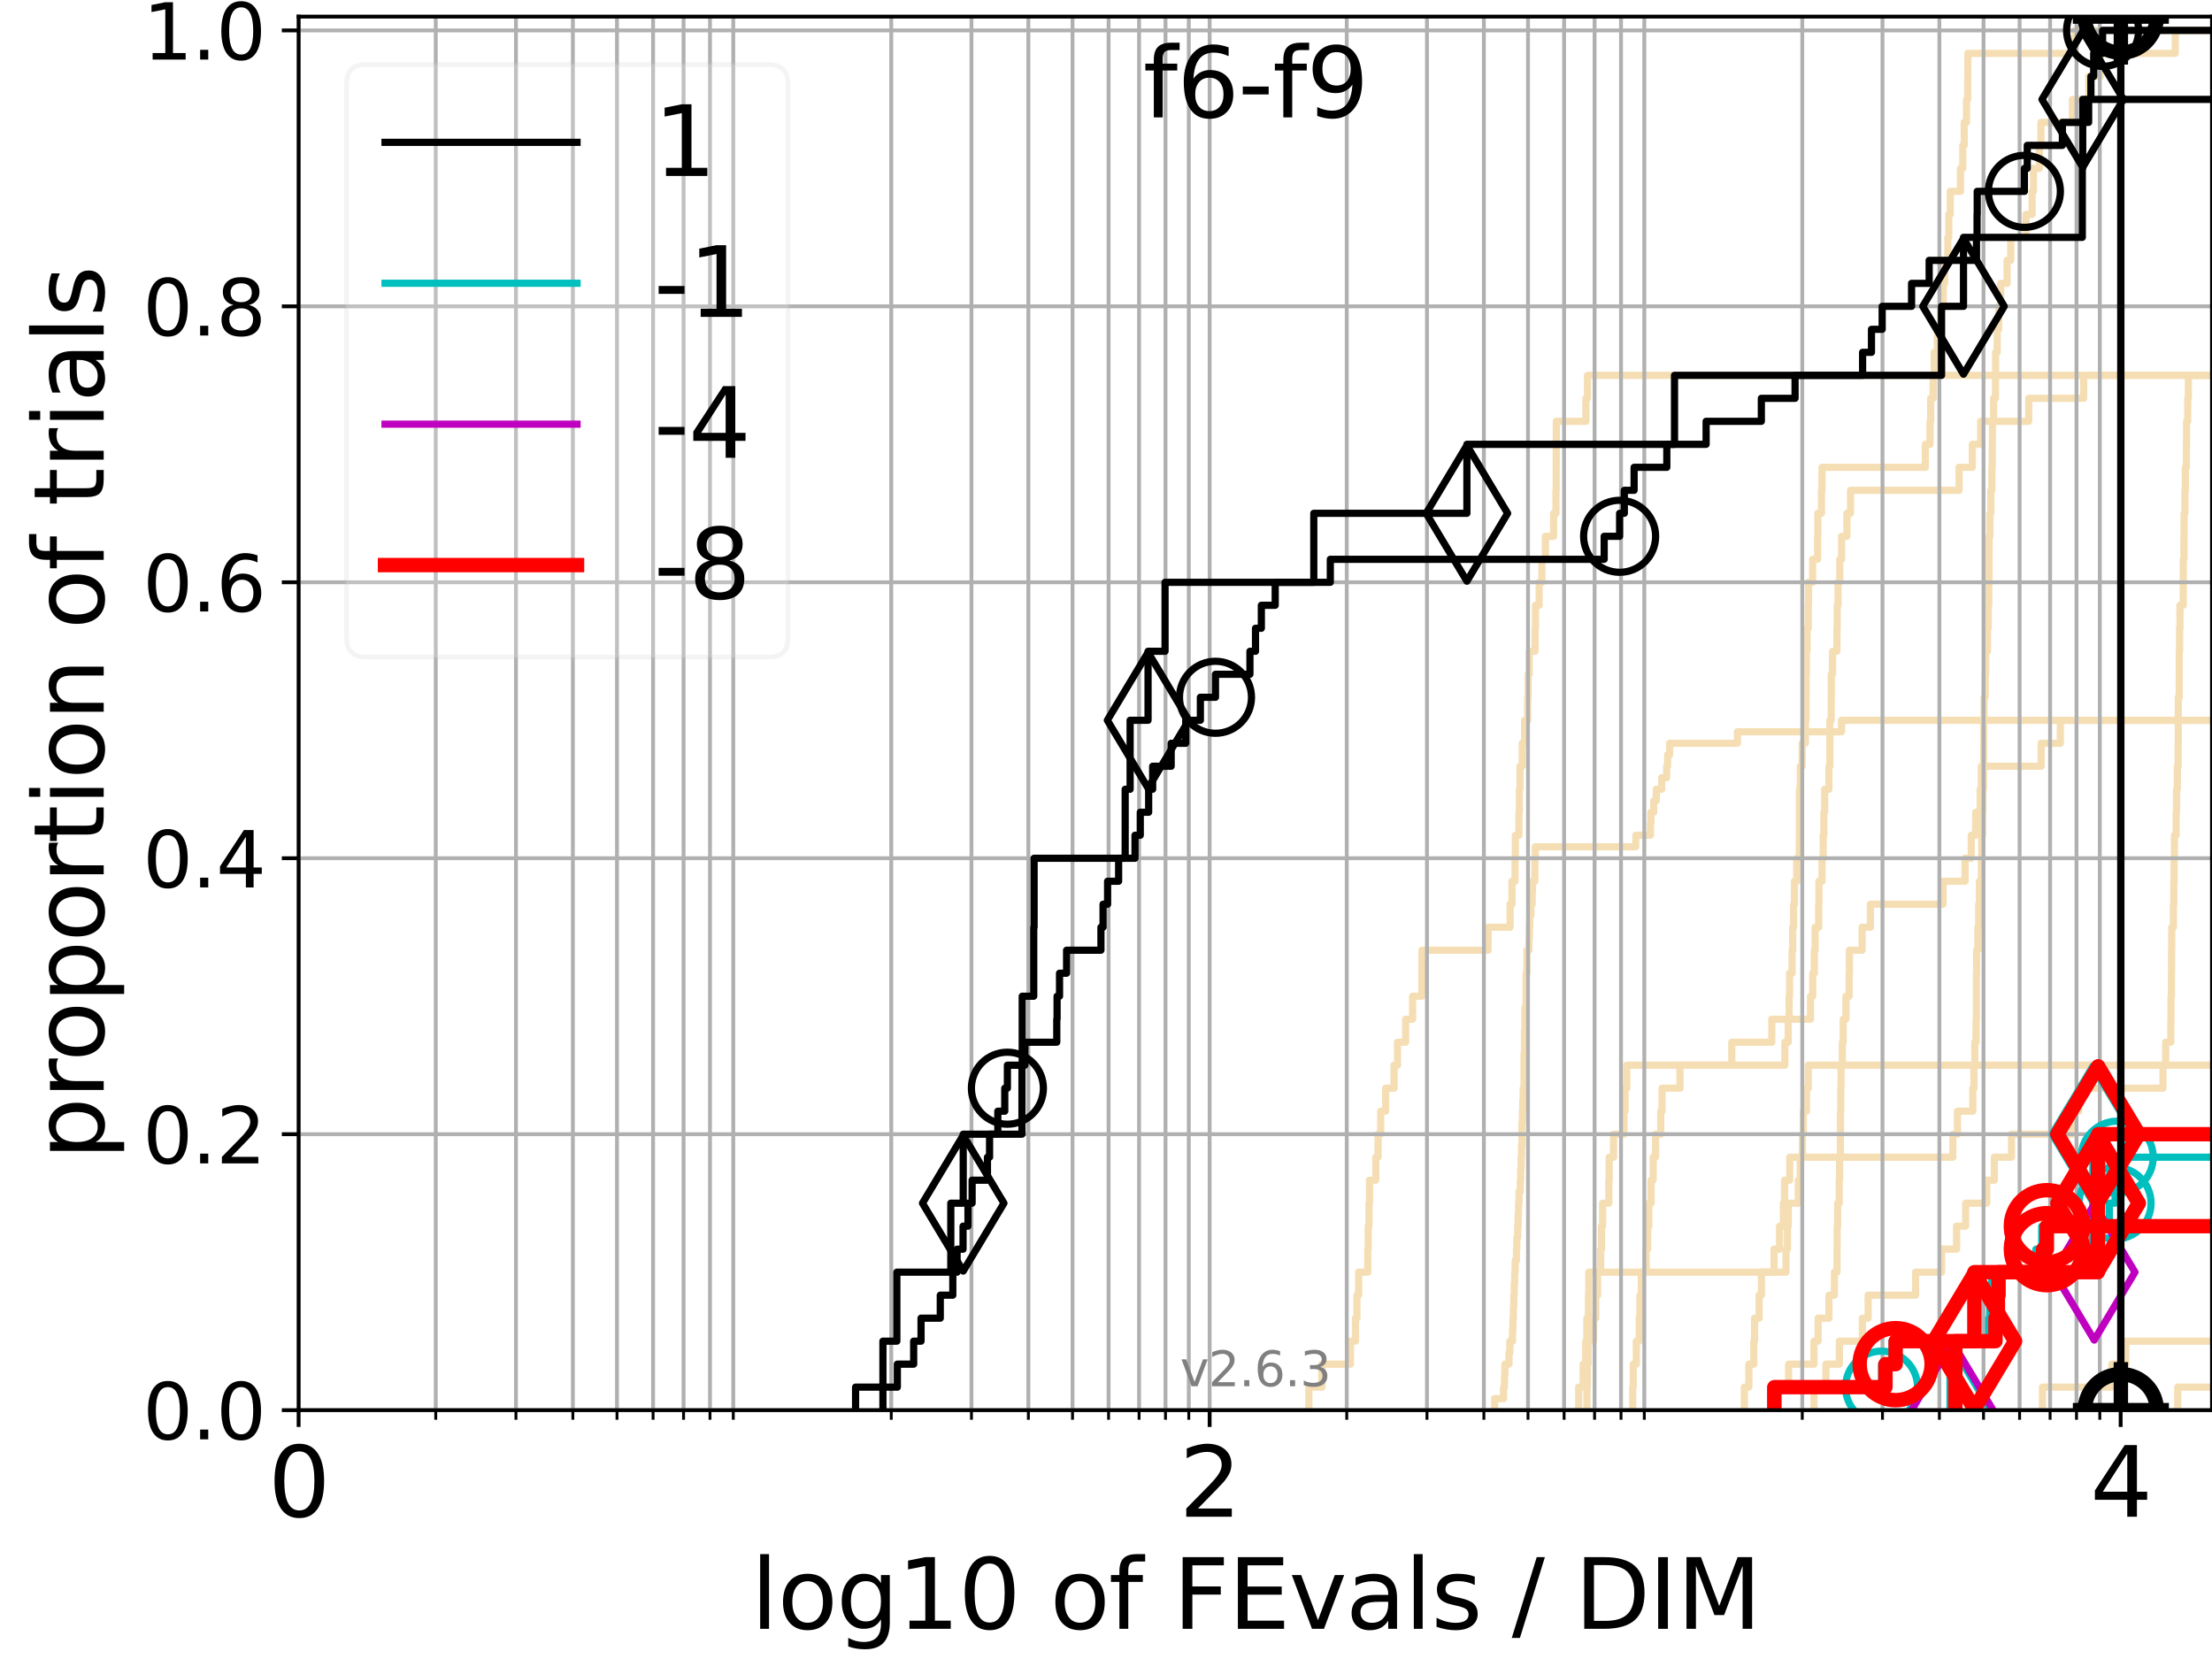 <?xml version="1.0" encoding="utf-8" standalone="no"?>
<!DOCTYPE svg PUBLIC "-//W3C//DTD SVG 1.1//EN"
  "http://www.w3.org/Graphics/SVG/1.1/DTD/svg11.dtd">
<svg xmlns:xlink="http://www.w3.org/1999/xlink" width="460.8pt" height="345.6pt" viewBox="0 0 460.8 345.6" xmlns="http://www.w3.org/2000/svg" version="1.1">
 <defs>
  <style type="text/css">*{stroke-linejoin: round; stroke-linecap: butt}</style>
 </defs>
 <g id="figure_1">
  <g id="patch_1">
   <path d="M 0 345.6 
L 460.8 345.6 
L 460.8 0 
L 0 0 
z
" style="fill: #ffffff"/>
  </g>
  <g id="axes_1">
   <g id="patch_2">
    <path d="M 62.208 293.76 
L 460.8 293.76 
L 460.8 3.456 
L 62.208 3.456 
z
" style="fill: #ffffff"/>
   </g>
   <g id="line2d_1"/>
   <g id="line2d_2">
    <path d="M 370.363 293.76 
L 370.363 288.97 
L 372.591 288.97 
L 372.591 284.179 
L 377.88 284.179 
L 377.88 279.389 
L 378.745 279.389 
L 378.745 274.598 
L 381.005 274.598 
L 381.005 269.808 
L 382.141 269.808 
L 382.141 265.017 
L 382.682 265.017 
L 382.682 260.227 
L 382.704 260.227 
L 382.704 255.436 
L 382.813 255.436 
L 382.813 250.646 
L 383.144 250.646 
L 383.144 245.855 
L 383.212 245.855 
L 383.212 241.065 
L 383.396 241.065 
L 383.396 236.274 
L 383.399 236.274 
L 383.399 231.484 
L 383.466 231.484 
L 383.466 226.693 
L 383.524 226.693 
L 383.524 221.903 
L 383.793 221.903 
L 383.793 217.112 
L 383.967 217.112 
L 383.967 212.322 
L 384.539 212.322 
L 384.539 207.531 
L 385.209 207.531 
L 385.209 202.741 
L 385.27 202.741 
L 385.27 197.95 
L 387.91 197.95 
L 387.91 193.16 
L 389.64 193.16 
L 389.64 188.369 
L 404.77 188.369 
L 404.77 183.579 
L 409.361 183.579 
L 409.361 178.788 
L 410.646 178.788 
L 410.646 173.998 
L 411.567 173.998 
L 411.567 169.207 
L 412.507 169.207 
L 412.507 164.417 
L 412.742 164.417 
L 412.742 159.626 
L 425.2 159.626 
L 425.2 154.836 
L 429.207 154.836 
L 429.207 150.045 
L 429.207 150.045 
L 429.207 150.045 
L 460.8 150.045 
" clip-path="url(#pde6278452e)" style="fill: none; stroke: #f5deb3; stroke-width: 1.5; stroke-linecap: square"/>
   </g>
   <g id="line2d_3"/>
   <g id="line2d_4"/>
   <g id="line2d_5">
    <path d="M 328.868 293.76 
L 328.868 288.97 
L 329.797 288.97 
L 329.797 284.179 
L 330.338 284.179 
L 330.338 279.389 
L 330.568 279.389 
L 330.568 274.598 
L 330.896 274.598 
L 330.896 269.808 
L 330.964 269.808 
L 330.964 265.017 
L 333.448 265.017 
L 333.448 260.227 
L 333.626 260.227 
L 333.626 255.436 
L 333.856 255.436 
L 333.856 250.646 
L 335.151 250.646 
L 335.151 245.855 
L 335.225 245.855 
L 335.225 241.065 
L 336.133 241.065 
L 336.133 236.274 
L 338.312 236.274 
L 338.312 231.484 
L 338.532 231.484 
L 338.532 226.693 
L 338.884 226.693 
L 338.884 221.903 
L 371.822 221.903 
L 371.822 217.112 
L 372.512 217.112 
L 372.512 212.322 
L 372.701 212.322 
L 372.701 207.531 
L 372.8 207.531 
L 372.8 202.741 
L 373.33 202.741 
L 373.33 197.95 
L 373.45 197.95 
L 373.45 193.16 
L 373.647 193.16 
L 373.647 188.369 
L 373.827 188.369 
L 373.827 183.579 
L 374.289 183.579 
L 374.289 178.788 
L 374.82 178.788 
L 374.82 173.998 
L 374.855 173.998 
L 374.855 169.207 
L 374.861 169.207 
L 374.861 164.417 
L 375.03 164.417 
L 375.03 159.626 
L 375.436 159.626 
L 375.436 154.836 
L 376.087 154.836 
L 376.087 150.045 
L 376.234 150.045 
L 376.234 145.255 
L 376.244 145.255 
L 376.244 140.464 
L 376.294 140.464 
L 376.294 135.674 
L 376.444 135.674 
L 376.444 130.883 
L 376.695 130.883 
L 376.695 126.093 
L 376.75 126.093 
L 376.75 121.302 
L 377.599 121.302 
L 377.599 116.512 
L 378.634 116.512 
L 378.634 111.721 
L 378.692 111.721 
L 378.692 106.931 
L 379.443 106.931 
L 379.443 102.14 
L 379.553 102.14 
L 379.553 97.35 
L 401.085 97.35 
L 401.085 92.559 
L 402.058 92.559 
L 402.058 87.769 
L 402.194 87.769 
L 402.194 82.978 
L 402.707 82.978 
L 402.707 78.188 
L 402.933 78.188 
L 402.933 73.397 
L 403.59 73.397 
L 403.59 68.607 
L 404.227 68.607 
L 404.227 63.816 
L 404.811 63.816 
L 404.811 59.026 
L 405.098 59.026 
L 405.098 54.235 
L 405.772 54.235 
L 405.772 49.445 
L 405.966 49.445 
L 405.966 44.654 
L 406.275 44.654 
L 406.275 39.864 
L 408.405 39.864 
L 408.405 35.073 
L 408.883 35.073 
L 408.883 30.283 
L 409.184 30.283 
L 409.184 25.492 
L 409.666 25.492 
L 409.666 20.702 
L 409.906 20.702 
L 409.906 15.911 
L 409.938 15.911 
L 409.938 11.121 
L 432.259 11.121 
L 432.259 6.33 
L 432.259 6.33 
L 432.259 6.33 
L 460.8 6.33 
" clip-path="url(#pde6278452e)" style="fill: none; stroke: #f5deb3; stroke-width: 1.5; stroke-linecap: square"/>
   </g>
   <g id="line2d_6">
    <path d="M 377.883 293.76 
L 377.883 288.97 
L 380.375 288.97 
L 380.375 284.179 
L 383.179 284.179 
L 383.179 279.389 
L 387.964 279.389 
L 387.964 274.598 
L 389.166 274.598 
L 389.166 269.808 
L 399.058 269.808 
L 399.058 265.017 
L 404.472 265.017 
L 404.472 260.227 
L 407.591 260.227 
L 407.591 255.436 
L 409.483 255.436 
L 409.483 250.646 
L 413.881 250.646 
L 413.881 245.855 
L 415.452 245.855 
L 415.452 241.065 
L 419.035 241.065 
L 419.035 236.274 
L 431.743 236.274 
L 431.743 231.484 
L 433.035 231.484 
L 433.035 226.693 
L 450.594 226.693 
L 450.594 221.903 
L 461.8 221.903 
" clip-path="url(#pde6278452e)" style="fill: none; stroke: #f5deb3; stroke-width: 1.5; stroke-linecap: square"/>
   </g>
   <g id="line2d_7">
    <path d="M 311.358 293.76 
L 311.358 291.365 
L 313.215 291.365 
L 313.215 288.97 
L 313.406 288.97 
L 313.406 286.574 
L 313.501 286.574 
L 313.501 284.179 
L 314.347 284.179 
L 314.347 281.784 
L 314.533 281.784 
L 314.533 279.389 
L 315.085 279.389 
L 315.085 276.993 
L 315.176 276.993 
L 315.176 274.598 
L 315.267 274.598 
L 315.267 272.203 
L 315.358 272.203 
L 315.358 269.808 
L 315.448 269.808 
L 315.448 267.412 
L 315.539 267.412 
L 315.539 265.017 
L 315.629 265.017 
L 315.629 262.622 
L 315.899 262.622 
L 315.899 260.227 
L 315.988 260.227 
L 315.988 257.831 
L 316.167 257.831 
L 316.167 255.436 
L 316.256 255.436 
L 316.256 253.041 
L 316.344 253.041 
L 316.344 250.646 
L 316.433 250.646 
L 316.433 248.25 
L 316.697 248.25 
L 316.697 245.855 
L 316.785 245.855 
L 316.785 243.46 
L 316.873 243.46 
L 316.873 241.065 
L 316.96 241.065 
L 316.96 238.669 
L 317.047 238.669 
L 317.047 236.274 
L 317.047 236.274 
L 317.047 233.879 
L 317.134 233.879 
L 317.134 231.484 
L 317.221 231.484 
L 317.221 229.088 
L 317.308 229.088 
L 317.308 226.693 
L 317.481 226.693 
L 317.481 224.298 
L 317.481 224.298 
L 317.481 221.903 
L 317.481 221.903 
L 317.481 219.507 
L 317.567 219.507 
L 317.567 217.112 
L 317.567 217.112 
L 317.567 214.717 
L 317.653 214.717 
L 317.653 212.322 
L 317.653 212.322 
L 317.653 209.926 
L 317.909 209.926 
L 317.909 207.531 
L 317.909 207.531 
L 317.909 205.136 
L 317.909 205.136 
L 317.909 202.741 
L 318.08 202.741 
L 318.08 200.345 
L 318.08 200.345 
L 318.08 197.95 
L 318.502 197.95 
L 318.502 195.555 
L 318.586 195.555 
L 318.586 193.16 
L 318.67 193.16 
L 318.67 190.764 
L 318.921 190.764 
L 318.921 188.369 
L 319.17 188.369 
L 319.17 185.974 
L 319.252 185.974 
L 319.252 183.579 
L 319.745 183.579 
L 319.745 181.183 
L 319.745 181.183 
L 319.745 178.788 
L 319.826 178.788 
L 319.826 176.393 
L 340.763 176.393 
L 340.763 173.998 
L 343.831 173.998 
L 343.831 171.602 
L 343.922 171.602 
L 343.922 169.207 
L 344.507 169.207 
L 344.507 166.812 
L 345.041 166.812 
L 345.041 164.417 
L 346.174 164.417 
L 346.174 162.021 
L 347.192 162.021 
L 347.192 159.626 
L 347.401 159.626 
L 347.401 157.231 
L 347.816 157.231 
L 347.816 154.836 
L 361.941 154.836 
L 361.941 152.44 
L 383.632 152.44 
L 383.632 150.045 
L 383.632 150.045 
L 383.632 150.045 
L 460.8 150.045 
" clip-path="url(#pde6278452e)" style="fill: none; stroke: #f5deb3; stroke-width: 1.5; stroke-linecap: square"/>
   </g>
   <g id="line2d_8"/>
   <g id="line2d_9"/>
   <g id="line2d_10"/>
   <g id="line2d_11">
    <path d="M 453.66 293.76 
L 453.66 288.97 
L 461.8 288.97 
" clip-path="url(#pde6278452e)" style="fill: none; stroke: #f5deb3; stroke-width: 1.5; stroke-linecap: square"/>
   </g>
   <g id="line2d_12"/>
   <g id="line2d_13">
    <path d="M 272.664 293.76 
L 272.664 288.97 
L 275.374 288.97 
L 275.374 284.179 
L 281.325 284.179 
L 281.325 279.389 
L 282.373 279.389 
L 282.373 274.598 
L 282.673 274.598 
L 282.673 269.808 
L 283.038 269.808 
L 283.038 265.017 
L 284.929 265.017 
L 284.929 260.227 
L 285.022 260.227 
L 285.022 255.436 
L 285.188 255.436 
L 285.188 250.646 
L 285.289 250.646 
L 285.289 245.855 
L 286.604 245.855 
L 286.604 241.065 
L 287.073 241.065 
L 287.073 236.274 
L 287.623 236.274 
L 287.623 231.484 
L 288.656 231.484 
L 288.656 226.693 
L 290.408 226.693 
L 290.408 221.903 
L 291.124 221.903 
L 291.124 217.112 
L 292.826 217.112 
L 292.826 212.322 
L 294.269 212.322 
L 294.269 207.531 
L 296.203 207.531 
L 296.203 202.741 
L 296.22 202.741 
L 296.22 197.95 
L 309.996 197.95 
L 309.996 193.16 
L 314.576 193.16 
L 314.576 188.369 
L 314.977 188.369 
L 314.977 183.579 
L 315.612 183.579 
L 315.612 178.788 
L 315.673 178.788 
L 315.673 173.998 
L 316.416 173.998 
L 316.416 169.207 
L 316.515 169.207 
L 316.515 164.417 
L 316.635 164.417 
L 316.635 159.626 
L 317.107 159.626 
L 317.107 154.836 
L 317.598 154.836 
L 317.598 150.045 
L 318.245 150.045 
L 318.245 145.255 
L 318.338 145.255 
L 318.338 140.464 
L 318.564 140.464 
L 318.564 135.674 
L 319.777 135.674 
L 319.777 130.883 
L 319.866 130.883 
L 319.866 126.093 
L 320.639 126.093 
L 320.639 121.302 
L 321.207 121.302 
L 321.207 116.512 
L 321.937 116.512 
L 321.937 111.721 
L 323.648 111.721 
L 323.648 106.931 
L 324.134 106.931 
L 324.134 102.14 
L 324.186 102.14 
L 324.186 97.35 
L 324.193 97.35 
L 324.193 92.559 
L 324.207 92.559 
L 324.207 87.769 
L 330.373 87.769 
L 330.373 82.978 
L 330.701 82.978 
L 330.701 78.188 
L 330.701 78.188 
L 330.701 78.188 
L 460.8 78.188 
" clip-path="url(#pde6278452e)" style="fill: none; stroke: #f5deb3; stroke-width: 1.5; stroke-linecap: square"/>
   </g>
   <g id="line2d_14"/>
   <g id="line2d_15"/>
   <g id="line2d_16">
    <path d="M 425.484 293.76 
L 425.484 288.97 
L 439.927 288.97 
L 439.927 284.179 
L 442.846 284.179 
L 442.846 279.389 
L 442.846 279.389 
L 442.846 279.389 
L 460.8 279.389 
" clip-path="url(#pde6278452e)" style="fill: none; stroke: #f5deb3; stroke-width: 1.5; stroke-linecap: square"/>
   </g>
   <g id="line2d_17">
    <path d="M 363.381 293.76 
L 363.381 288.97 
L 364.321 288.97 
L 364.321 284.179 
L 365.351 284.179 
L 365.351 279.389 
L 365.512 279.389 
L 365.512 274.598 
L 366.456 274.598 
L 366.456 269.808 
L 366.934 269.808 
L 366.934 265.017 
L 369.567 265.017 
L 369.567 260.227 
L 370.712 260.227 
L 370.712 255.436 
L 371.505 255.436 
L 371.505 250.646 
L 371.758 250.646 
L 371.758 245.855 
L 372.833 245.855 
L 372.833 241.065 
L 375.48 241.065 
L 375.48 236.274 
L 375.673 236.274 
L 375.673 231.484 
L 376.321 231.484 
L 376.321 226.693 
L 376.703 226.693 
L 376.703 221.903 
L 451.151 221.903 
L 451.151 217.112 
L 452.227 217.112 
L 452.227 212.322 
L 452.259 212.322 
L 452.259 207.531 
L 452.353 207.531 
L 452.353 202.741 
L 452.376 202.741 
L 452.376 197.95 
L 452.41 197.95 
L 452.41 193.16 
L 452.765 193.16 
L 452.765 188.369 
L 452.845 188.369 
L 452.845 183.579 
L 452.908 183.579 
L 452.908 178.788 
L 452.974 178.788 
L 452.974 173.998 
L 453.333 173.998 
L 453.333 169.207 
L 453.41 169.207 
L 453.41 164.417 
L 453.579 164.417 
L 453.579 159.626 
L 453.743 159.626 
L 453.743 154.836 
L 453.768 154.836 
L 453.768 150.045 
L 453.768 150.045 
L 453.768 145.255 
L 453.973 145.255 
L 453.973 140.464 
L 453.981 140.464 
L 453.981 135.674 
L 454.042 135.674 
L 454.042 130.883 
L 454.126 130.883 
L 454.126 126.093 
L 454.802 126.093 
L 454.802 121.302 
L 454.816 121.302 
L 454.816 116.512 
L 454.95 116.512 
L 454.95 111.721 
L 454.982 111.721 
L 454.982 106.931 
L 455.159 106.931 
L 455.159 102.14 
L 455.247 102.14 
L 455.247 97.35 
L 455.466 97.35 
L 455.466 92.559 
L 455.495 92.559 
L 455.495 87.769 
L 455.742 87.769 
L 455.742 82.978 
L 455.873 82.978 
L 455.873 78.188 
L 461.8 78.188 
" clip-path="url(#pde6278452e)" style="fill: none; stroke: #f5deb3; stroke-width: 1.5; stroke-linecap: square"/>
   </g>
   <g id="line2d_18">
    <path d="M 340.117 293.76 
L 340.117 288.97 
L 340.234 288.97 
L 340.234 284.179 
L 340.869 284.179 
L 340.869 279.389 
L 341.464 279.389 
L 341.464 274.598 
L 341.625 274.598 
L 341.625 269.808 
L 341.91 269.808 
L 341.91 265.017 
L 342.918 265.017 
L 342.918 260.227 
L 343.25 260.227 
L 343.25 255.436 
L 343.488 255.436 
L 343.488 250.646 
L 343.954 250.646 
L 343.954 245.855 
L 344.38 245.855 
L 344.38 241.065 
L 344.881 241.065 
L 344.881 236.274 
L 345.962 236.274 
L 345.962 231.484 
L 346.229 231.484 
L 346.229 226.693 
L 349.967 226.693 
L 349.967 221.903 
L 360.766 221.903 
L 360.766 217.112 
L 369.095 217.112 
L 369.095 212.322 
L 377.159 212.322 
L 377.159 207.531 
L 377.623 207.531 
L 377.623 202.741 
L 377.953 202.741 
L 377.953 197.95 
L 378.118 197.95 
L 378.118 193.16 
L 378.867 193.16 
L 378.867 188.369 
L 378.918 188.369 
L 378.918 183.579 
L 379.565 183.579 
L 379.565 178.788 
L 379.795 178.788 
L 379.795 173.998 
L 379.951 173.998 
L 379.951 169.207 
L 380.108 169.207 
L 380.108 164.417 
L 381 164.417 
L 381 159.626 
L 381.189 159.626 
L 381.189 154.836 
L 381.199 154.836 
L 381.199 150.045 
L 381.465 150.045 
L 381.465 145.255 
L 381.492 145.255 
L 381.492 140.464 
L 381.746 140.464 
L 381.746 135.674 
L 382.673 135.674 
L 382.673 130.883 
L 382.714 130.883 
L 382.714 126.093 
L 382.893 126.093 
L 382.893 121.302 
L 383.261 121.302 
L 383.261 116.512 
L 383.647 116.512 
L 383.647 111.721 
L 384.745 111.721 
L 384.745 106.931 
L 385.505 106.931 
L 385.505 102.14 
L 408.111 102.14 
L 408.111 97.35 
L 410.867 97.35 
L 410.867 92.559 
L 412.606 92.559 
L 412.606 87.769 
L 422.624 87.769 
L 422.624 82.978 
L 434.08 82.978 
L 434.08 78.188 
L 434.08 78.188 
L 434.08 78.188 
L 460.8 78.188 
" clip-path="url(#pde6278452e)" style="fill: none; stroke: #f5deb3; stroke-width: 1.5; stroke-linecap: square"/>
   </g>
   <g id="line2d_19">
    <path d="M 330.589 293.76 
L 330.589 288.97 
L 330.68 288.97 
L 330.68 284.179 
L 330.838 284.179 
L 330.838 279.389 
L 331.981 279.389 
L 331.981 274.598 
L 332.431 274.598 
L 332.431 269.808 
L 332.821 269.808 
L 332.821 265.017 
L 372.051 265.017 
L 372.051 260.227 
L 372.364 260.227 
L 372.364 255.436 
L 372.534 255.436 
L 372.534 250.646 
L 374.616 250.646 
L 374.616 245.855 
L 375.013 245.855 
L 375.013 241.065 
L 406.818 241.065 
L 406.818 236.274 
L 407.773 236.274 
L 407.773 231.484 
L 410.974 231.484 
L 410.974 226.693 
L 411.208 226.693 
L 411.208 221.903 
L 411.394 221.903 
L 411.394 217.112 
L 411.65 217.112 
L 411.65 212.322 
L 411.724 212.322 
L 411.724 207.531 
L 411.725 207.531 
L 411.725 202.741 
L 411.765 202.741 
L 411.765 197.95 
L 412.031 197.95 
L 412.031 193.16 
L 412.204 193.16 
L 412.204 188.369 
L 412.329 188.369 
L 412.329 183.579 
L 412.767 183.579 
L 412.767 178.788 
L 412.841 178.788 
L 412.841 173.998 
L 412.999 173.998 
L 412.999 169.207 
L 413.074 169.207 
L 413.074 164.417 
L 413.214 164.417 
L 413.214 159.626 
L 413.245 159.626 
L 413.245 154.836 
L 413.252 154.836 
L 413.252 150.045 
L 413.304 150.045 
L 413.304 145.255 
L 413.555 145.255 
L 413.555 140.464 
L 413.657 140.464 
L 413.657 135.674 
L 414.03 135.674 
L 414.03 130.883 
L 414.192 130.883 
L 414.192 126.093 
L 414.303 126.093 
L 414.303 121.302 
L 414.35 121.302 
L 414.35 116.512 
L 414.354 116.512 
L 414.354 111.721 
L 414.534 111.721 
L 414.534 106.931 
L 414.735 106.931 
L 414.735 102.14 
L 414.942 102.14 
L 414.942 97.35 
L 415.025 97.35 
L 415.025 92.559 
L 415.053 92.559 
L 415.053 87.769 
L 415.295 87.769 
L 415.295 82.978 
L 415.693 82.978 
L 415.693 78.188 
L 415.724 78.188 
L 415.724 73.397 
L 416.049 73.397 
L 416.049 68.607 
L 416.358 68.607 
L 416.358 63.816 
L 416.782 63.816 
L 416.782 59.026 
L 418.114 59.026 
L 418.114 54.235 
L 418.882 54.235 
L 418.882 49.445 
L 422.044 49.445 
L 422.044 44.654 
L 423.327 44.654 
L 423.327 39.864 
L 423.608 39.864 
L 423.608 35.073 
L 424.842 35.073 
L 424.842 30.283 
L 425.165 30.283 
L 425.165 25.492 
L 431.722 25.492 
L 431.722 20.702 
L 435.124 20.702 
L 435.124 15.911 
L 437.497 15.911 
L 437.497 11.121 
L 453.143 11.121 
L 453.143 6.33 
L 453.143 6.33 
L 453.143 6.33 
L 460.8 6.33 
" clip-path="url(#pde6278452e)" style="fill: none; stroke: #f5deb3; stroke-width: 1.5; stroke-linecap: square"/>
   </g>
   <g id="line2d_20"/>
   <g id="matplotlib.axis_1">
    <g id="xtick_1">
     <g id="line2d_21">
      <path d="M 62.208 293.76 
L 62.208 3.456 
" clip-path="url(#pde6278452e)" style="fill: none; stroke: #b0b0b0; stroke-width: 0.8; stroke-linecap: square"/>
     </g>
     <g id="line2d_22">
      <defs>
       <path id="mff66440c5d" d="M 0 0 
L 0 3.5 
" style="stroke: #000000; stroke-width: 0.8"/>
      </defs>
      <g>
       <use xlink:href="#mff66440c5d" x="62.208" y="293.76" style="stroke: #000000; stroke-width: 0.8"/>
      </g>
     </g>
     <g id="text_1">
      <!-- 0 -->
      <g transform="translate(55.846 315.957) scale(0.2 -0.2)">
       <defs>
        <path id="DejaVuSans-30" d="M 2034 4250 
Q 1547 4250 1301 3770 
Q 1056 3291 1056 2328 
Q 1056 1369 1301 889 
Q 1547 409 2034 409 
Q 2525 409 2770 889 
Q 3016 1369 3016 2328 
Q 3016 3291 2770 3770 
Q 2525 4250 2034 4250 
z
M 2034 4750 
Q 2819 4750 3233 4129 
Q 3647 3509 3647 2328 
Q 3647 1150 3233 529 
Q 2819 -91 2034 -91 
Q 1250 -91 836 529 
Q 422 1150 422 2328 
Q 422 3509 836 4129 
Q 1250 4750 2034 4750 
z
" transform="scale(0.016)"/>
       </defs>
       <use xlink:href="#DejaVuSans-30"/>
      </g>
     </g>
    </g>
    <g id="xtick_2">
     <g id="line2d_23">
      <path d="M 251.989 293.76 
L 251.989 3.456 
" clip-path="url(#pde6278452e)" style="fill: none; stroke: #b0b0b0; stroke-width: 0.8; stroke-linecap: square"/>
     </g>
     <g id="line2d_24">
      <g>
       <use xlink:href="#mff66440c5d" x="251.989" y="293.76" style="stroke: #000000; stroke-width: 0.8"/>
      </g>
     </g>
     <g id="text_2">
      <!-- 2 -->
      <g transform="translate(245.627 315.957) scale(0.2 -0.2)">
       <defs>
        <path id="DejaVuSans-32" d="M 1228 531 
L 3431 531 
L 3431 0 
L 469 0 
L 469 531 
Q 828 903 1448 1529 
Q 2069 2156 2228 2338 
Q 2531 2678 2651 2914 
Q 2772 3150 2772 3378 
Q 2772 3750 2511 3984 
Q 2250 4219 1831 4219 
Q 1534 4219 1204 4116 
Q 875 4013 500 3803 
L 500 4441 
Q 881 4594 1212 4672 
Q 1544 4750 1819 4750 
Q 2544 4750 2975 4387 
Q 3406 4025 3406 3419 
Q 3406 3131 3298 2873 
Q 3191 2616 2906 2266 
Q 2828 2175 2409 1742 
Q 1991 1309 1228 531 
z
" transform="scale(0.016)"/>
       </defs>
       <use xlink:href="#DejaVuSans-32"/>
      </g>
     </g>
    </g>
    <g id="xtick_3">
     <g id="line2d_25">
      <path d="M 441.771 293.76 
L 441.771 3.456 
" clip-path="url(#pde6278452e)" style="fill: none; stroke: #b0b0b0; stroke-width: 0.8; stroke-linecap: square"/>
     </g>
     <g id="line2d_26">
      <g>
       <use xlink:href="#mff66440c5d" x="441.771" y="293.76" style="stroke: #000000; stroke-width: 0.8"/>
      </g>
     </g>
     <g id="text_3">
      <!-- 4 -->
      <g transform="translate(435.408 315.957) scale(0.2 -0.2)">
       <defs>
        <path id="DejaVuSans-34" d="M 2419 4116 
L 825 1625 
L 2419 1625 
L 2419 4116 
z
M 2253 4666 
L 3047 4666 
L 3047 1625 
L 3713 1625 
L 3713 1100 
L 3047 1100 
L 3047 0 
L 2419 0 
L 2419 1100 
L 313 1100 
L 313 1709 
L 2253 4666 
z
" transform="scale(0.016)"/>
       </defs>
       <use xlink:href="#DejaVuSans-34"/>
      </g>
     </g>
    </g>
    <g id="xtick_4">
     <g id="line2d_27">
      <path d="M 90.773 293.76 
L 90.773 3.456 
" clip-path="url(#pde6278452e)" style="fill: none; stroke: #b0b0b0; stroke-width: 0.8; stroke-linecap: square"/>
     </g>
     <g id="line2d_28">
      <defs>
       <path id="m27923aa81f" d="M 0 0 
L 0 2 
" style="stroke: #000000; stroke-width: 0.6"/>
      </defs>
      <g>
       <use xlink:href="#m27923aa81f" x="90.773" y="293.76" style="stroke: #000000; stroke-width: 0.6"/>
      </g>
     </g>
    </g>
    <g id="xtick_5">
     <g id="line2d_29">
      <path d="M 107.482 293.76 
L 107.482 3.456 
" clip-path="url(#pde6278452e)" style="fill: none; stroke: #b0b0b0; stroke-width: 0.8; stroke-linecap: square"/>
     </g>
     <g id="line2d_30">
      <g>
       <use xlink:href="#m27923aa81f" x="107.482" y="293.76" style="stroke: #000000; stroke-width: 0.6"/>
      </g>
     </g>
    </g>
    <g id="xtick_6">
     <g id="line2d_31">
      <path d="M 119.338 293.76 
L 119.338 3.456 
" clip-path="url(#pde6278452e)" style="fill: none; stroke: #b0b0b0; stroke-width: 0.8; stroke-linecap: square"/>
     </g>
     <g id="line2d_32">
      <g>
       <use xlink:href="#m27923aa81f" x="119.338" y="293.76" style="stroke: #000000; stroke-width: 0.6"/>
      </g>
     </g>
    </g>
    <g id="xtick_7">
     <g id="line2d_33">
      <path d="M 128.534 293.76 
L 128.534 3.456 
" clip-path="url(#pde6278452e)" style="fill: none; stroke: #b0b0b0; stroke-width: 0.8; stroke-linecap: square"/>
     </g>
     <g id="line2d_34">
      <g>
       <use xlink:href="#m27923aa81f" x="128.534" y="293.76" style="stroke: #000000; stroke-width: 0.6"/>
      </g>
     </g>
    </g>
    <g id="xtick_8">
     <g id="line2d_35">
      <path d="M 136.047 293.76 
L 136.047 3.456 
" clip-path="url(#pde6278452e)" style="fill: none; stroke: #b0b0b0; stroke-width: 0.8; stroke-linecap: square"/>
     </g>
     <g id="line2d_36">
      <g>
       <use xlink:href="#m27923aa81f" x="136.047" y="293.76" style="stroke: #000000; stroke-width: 0.6"/>
      </g>
     </g>
    </g>
    <g id="xtick_9">
     <g id="line2d_37">
      <path d="M 142.4 293.76 
L 142.4 3.456 
" clip-path="url(#pde6278452e)" style="fill: none; stroke: #b0b0b0; stroke-width: 0.8; stroke-linecap: square"/>
     </g>
     <g id="line2d_38">
      <g>
       <use xlink:href="#m27923aa81f" x="142.4" y="293.76" style="stroke: #000000; stroke-width: 0.6"/>
      </g>
     </g>
    </g>
    <g id="xtick_10">
     <g id="line2d_39">
      <path d="M 147.903 293.76 
L 147.903 3.456 
" clip-path="url(#pde6278452e)" style="fill: none; stroke: #b0b0b0; stroke-width: 0.8; stroke-linecap: square"/>
     </g>
     <g id="line2d_40">
      <g>
       <use xlink:href="#m27923aa81f" x="147.903" y="293.76" style="stroke: #000000; stroke-width: 0.6"/>
      </g>
     </g>
    </g>
    <g id="xtick_11">
     <g id="line2d_41">
      <path d="M 152.757 293.76 
L 152.757 3.456 
" clip-path="url(#pde6278452e)" style="fill: none; stroke: #b0b0b0; stroke-width: 0.8; stroke-linecap: square"/>
     </g>
     <g id="line2d_42">
      <g>
       <use xlink:href="#m27923aa81f" x="152.757" y="293.76" style="stroke: #000000; stroke-width: 0.6"/>
      </g>
     </g>
    </g>
    <g id="xtick_12">
     <g id="line2d_43">
      <path d="M 185.664 293.76 
L 185.664 3.456 
" clip-path="url(#pde6278452e)" style="fill: none; stroke: #b0b0b0; stroke-width: 0.8; stroke-linecap: square"/>
     </g>
     <g id="line2d_44">
      <g>
       <use xlink:href="#m27923aa81f" x="185.664" y="293.76" style="stroke: #000000; stroke-width: 0.6"/>
      </g>
     </g>
    </g>
    <g id="xtick_13">
     <g id="line2d_45">
      <path d="M 202.373 293.76 
L 202.373 3.456 
" clip-path="url(#pde6278452e)" style="fill: none; stroke: #b0b0b0; stroke-width: 0.8; stroke-linecap: square"/>
     </g>
     <g id="line2d_46">
      <g>
       <use xlink:href="#m27923aa81f" x="202.373" y="293.76" style="stroke: #000000; stroke-width: 0.6"/>
      </g>
     </g>
    </g>
    <g id="xtick_14">
     <g id="line2d_47">
      <path d="M 214.229 293.76 
L 214.229 3.456 
" clip-path="url(#pde6278452e)" style="fill: none; stroke: #b0b0b0; stroke-width: 0.8; stroke-linecap: square"/>
     </g>
     <g id="line2d_48">
      <g>
       <use xlink:href="#m27923aa81f" x="214.229" y="293.76" style="stroke: #000000; stroke-width: 0.6"/>
      </g>
     </g>
    </g>
    <g id="xtick_15">
     <g id="line2d_49">
      <path d="M 223.425 293.76 
L 223.425 3.456 
" clip-path="url(#pde6278452e)" style="fill: none; stroke: #b0b0b0; stroke-width: 0.8; stroke-linecap: square"/>
     </g>
     <g id="line2d_50">
      <g>
       <use xlink:href="#m27923aa81f" x="223.425" y="293.76" style="stroke: #000000; stroke-width: 0.6"/>
      </g>
     </g>
    </g>
    <g id="xtick_16">
     <g id="line2d_51">
      <path d="M 230.938 293.76 
L 230.938 3.456 
" clip-path="url(#pde6278452e)" style="fill: none; stroke: #b0b0b0; stroke-width: 0.8; stroke-linecap: square"/>
     </g>
     <g id="line2d_52">
      <g>
       <use xlink:href="#m27923aa81f" x="230.938" y="293.76" style="stroke: #000000; stroke-width: 0.6"/>
      </g>
     </g>
    </g>
    <g id="xtick_17">
     <g id="line2d_53">
      <path d="M 237.291 293.76 
L 237.291 3.456 
" clip-path="url(#pde6278452e)" style="fill: none; stroke: #b0b0b0; stroke-width: 0.8; stroke-linecap: square"/>
     </g>
     <g id="line2d_54">
      <g>
       <use xlink:href="#m27923aa81f" x="237.291" y="293.76" style="stroke: #000000; stroke-width: 0.6"/>
      </g>
     </g>
    </g>
    <g id="xtick_18">
     <g id="line2d_55">
      <path d="M 242.794 293.76 
L 242.794 3.456 
" clip-path="url(#pde6278452e)" style="fill: none; stroke: #b0b0b0; stroke-width: 0.8; stroke-linecap: square"/>
     </g>
     <g id="line2d_56">
      <g>
       <use xlink:href="#m27923aa81f" x="242.794" y="293.76" style="stroke: #000000; stroke-width: 0.6"/>
      </g>
     </g>
    </g>
    <g id="xtick_19">
     <g id="line2d_57">
      <path d="M 247.648 293.76 
L 247.648 3.456 
" clip-path="url(#pde6278452e)" style="fill: none; stroke: #b0b0b0; stroke-width: 0.8; stroke-linecap: square"/>
     </g>
     <g id="line2d_58">
      <g>
       <use xlink:href="#m27923aa81f" x="247.648" y="293.76" style="stroke: #000000; stroke-width: 0.6"/>
      </g>
     </g>
    </g>
    <g id="xtick_20">
     <g id="line2d_59">
      <path d="M 280.554 293.76 
L 280.554 3.456 
" clip-path="url(#pde6278452e)" style="fill: none; stroke: #b0b0b0; stroke-width: 0.8; stroke-linecap: square"/>
     </g>
     <g id="line2d_60">
      <g>
       <use xlink:href="#m27923aa81f" x="280.554" y="293.76" style="stroke: #000000; stroke-width: 0.6"/>
      </g>
     </g>
    </g>
    <g id="xtick_21">
     <g id="line2d_61">
      <path d="M 297.264 293.76 
L 297.264 3.456 
" clip-path="url(#pde6278452e)" style="fill: none; stroke: #b0b0b0; stroke-width: 0.8; stroke-linecap: square"/>
     </g>
     <g id="line2d_62">
      <g>
       <use xlink:href="#m27923aa81f" x="297.264" y="293.76" style="stroke: #000000; stroke-width: 0.6"/>
      </g>
     </g>
    </g>
    <g id="xtick_22">
     <g id="line2d_63">
      <path d="M 309.119 293.76 
L 309.119 3.456 
" clip-path="url(#pde6278452e)" style="fill: none; stroke: #b0b0b0; stroke-width: 0.8; stroke-linecap: square"/>
     </g>
     <g id="line2d_64">
      <g>
       <use xlink:href="#m27923aa81f" x="309.119" y="293.76" style="stroke: #000000; stroke-width: 0.6"/>
      </g>
     </g>
    </g>
    <g id="xtick_23">
     <g id="line2d_65">
      <path d="M 318.315 293.76 
L 318.315 3.456 
" clip-path="url(#pde6278452e)" style="fill: none; stroke: #b0b0b0; stroke-width: 0.8; stroke-linecap: square"/>
     </g>
     <g id="line2d_66">
      <g>
       <use xlink:href="#m27923aa81f" x="318.315" y="293.76" style="stroke: #000000; stroke-width: 0.6"/>
      </g>
     </g>
    </g>
    <g id="xtick_24">
     <g id="line2d_67">
      <path d="M 325.829 293.76 
L 325.829 3.456 
" clip-path="url(#pde6278452e)" style="fill: none; stroke: #b0b0b0; stroke-width: 0.8; stroke-linecap: square"/>
     </g>
     <g id="line2d_68">
      <g>
       <use xlink:href="#m27923aa81f" x="325.829" y="293.76" style="stroke: #000000; stroke-width: 0.6"/>
      </g>
     </g>
    </g>
    <g id="xtick_25">
     <g id="line2d_69">
      <path d="M 332.181 293.76 
L 332.181 3.456 
" clip-path="url(#pde6278452e)" style="fill: none; stroke: #b0b0b0; stroke-width: 0.8; stroke-linecap: square"/>
     </g>
     <g id="line2d_70">
      <g>
       <use xlink:href="#m27923aa81f" x="332.181" y="293.76" style="stroke: #000000; stroke-width: 0.6"/>
      </g>
     </g>
    </g>
    <g id="xtick_26">
     <g id="line2d_71">
      <path d="M 337.684 293.76 
L 337.684 3.456 
" clip-path="url(#pde6278452e)" style="fill: none; stroke: #b0b0b0; stroke-width: 0.8; stroke-linecap: square"/>
     </g>
     <g id="line2d_72">
      <g>
       <use xlink:href="#m27923aa81f" x="337.684" y="293.76" style="stroke: #000000; stroke-width: 0.6"/>
      </g>
     </g>
    </g>
    <g id="xtick_27">
     <g id="line2d_73">
      <path d="M 342.538 293.76 
L 342.538 3.456 
" clip-path="url(#pde6278452e)" style="fill: none; stroke: #b0b0b0; stroke-width: 0.8; stroke-linecap: square"/>
     </g>
     <g id="line2d_74">
      <g>
       <use xlink:href="#m27923aa81f" x="342.538" y="293.76" style="stroke: #000000; stroke-width: 0.6"/>
      </g>
     </g>
    </g>
    <g id="xtick_28">
     <g id="line2d_75">
      <path d="M 375.445 293.76 
L 375.445 3.456 
" clip-path="url(#pde6278452e)" style="fill: none; stroke: #b0b0b0; stroke-width: 0.8; stroke-linecap: square"/>
     </g>
     <g id="line2d_76">
      <g>
       <use xlink:href="#m27923aa81f" x="375.445" y="293.76" style="stroke: #000000; stroke-width: 0.6"/>
      </g>
     </g>
    </g>
    <g id="xtick_29">
     <g id="line2d_77">
      <path d="M 392.155 293.76 
L 392.155 3.456 
" clip-path="url(#pde6278452e)" style="fill: none; stroke: #b0b0b0; stroke-width: 0.8; stroke-linecap: square"/>
     </g>
     <g id="line2d_78">
      <g>
       <use xlink:href="#m27923aa81f" x="392.155" y="293.76" style="stroke: #000000; stroke-width: 0.6"/>
      </g>
     </g>
    </g>
    <g id="xtick_30">
     <g id="line2d_79">
      <path d="M 404.01 293.76 
L 404.01 3.456 
" clip-path="url(#pde6278452e)" style="fill: none; stroke: #b0b0b0; stroke-width: 0.8; stroke-linecap: square"/>
     </g>
     <g id="line2d_80">
      <g>
       <use xlink:href="#m27923aa81f" x="404.01" y="293.76" style="stroke: #000000; stroke-width: 0.6"/>
      </g>
     </g>
    </g>
    <g id="xtick_31">
     <g id="line2d_81">
      <path d="M 413.206 293.76 
L 413.206 3.456 
" clip-path="url(#pde6278452e)" style="fill: none; stroke: #b0b0b0; stroke-width: 0.8; stroke-linecap: square"/>
     </g>
     <g id="line2d_82">
      <g>
       <use xlink:href="#m27923aa81f" x="413.206" y="293.76" style="stroke: #000000; stroke-width: 0.6"/>
      </g>
     </g>
    </g>
    <g id="xtick_32">
     <g id="line2d_83">
      <path d="M 420.72 293.76 
L 420.72 3.456 
" clip-path="url(#pde6278452e)" style="fill: none; stroke: #b0b0b0; stroke-width: 0.8; stroke-linecap: square"/>
     </g>
     <g id="line2d_84">
      <g>
       <use xlink:href="#m27923aa81f" x="420.72" y="293.76" style="stroke: #000000; stroke-width: 0.6"/>
      </g>
     </g>
    </g>
    <g id="xtick_33">
     <g id="line2d_85">
      <path d="M 427.072 293.76 
L 427.072 3.456 
" clip-path="url(#pde6278452e)" style="fill: none; stroke: #b0b0b0; stroke-width: 0.8; stroke-linecap: square"/>
     </g>
     <g id="line2d_86">
      <g>
       <use xlink:href="#m27923aa81f" x="427.072" y="293.76" style="stroke: #000000; stroke-width: 0.6"/>
      </g>
     </g>
    </g>
    <g id="xtick_34">
     <g id="line2d_87">
      <path d="M 432.575 293.76 
L 432.575 3.456 
" clip-path="url(#pde6278452e)" style="fill: none; stroke: #b0b0b0; stroke-width: 0.8; stroke-linecap: square"/>
     </g>
     <g id="line2d_88">
      <g>
       <use xlink:href="#m27923aa81f" x="432.575" y="293.76" style="stroke: #000000; stroke-width: 0.6"/>
      </g>
     </g>
    </g>
    <g id="xtick_35">
     <g id="line2d_89">
      <path d="M 437.429 293.76 
L 437.429 3.456 
" clip-path="url(#pde6278452e)" style="fill: none; stroke: #b0b0b0; stroke-width: 0.8; stroke-linecap: square"/>
     </g>
     <g id="line2d_90">
      <g>
       <use xlink:href="#m27923aa81f" x="437.429" y="293.76" style="stroke: #000000; stroke-width: 0.6"/>
      </g>
     </g>
    </g>
    <g id="text_4">
     <!-- log10 of FEvals / DIM -->
     <g transform="translate(156.431 339.313) scale(0.2 -0.2)">
      <defs>
       <path id="DejaVuSans-6c" d="M 603 4863 
L 1178 4863 
L 1178 0 
L 603 0 
L 603 4863 
z
" transform="scale(0.016)"/>
       <path id="DejaVuSans-6f" d="M 1959 3097 
Q 1497 3097 1228 2736 
Q 959 2375 959 1747 
Q 959 1119 1226 758 
Q 1494 397 1959 397 
Q 2419 397 2687 759 
Q 2956 1122 2956 1747 
Q 2956 2369 2687 2733 
Q 2419 3097 1959 3097 
z
M 1959 3584 
Q 2709 3584 3137 3096 
Q 3566 2609 3566 1747 
Q 3566 888 3137 398 
Q 2709 -91 1959 -91 
Q 1206 -91 779 398 
Q 353 888 353 1747 
Q 353 2609 779 3096 
Q 1206 3584 1959 3584 
z
" transform="scale(0.016)"/>
       <path id="DejaVuSans-67" d="M 2906 1791 
Q 2906 2416 2648 2759 
Q 2391 3103 1925 3103 
Q 1463 3103 1205 2759 
Q 947 2416 947 1791 
Q 947 1169 1205 825 
Q 1463 481 1925 481 
Q 2391 481 2648 825 
Q 2906 1169 2906 1791 
z
M 3481 434 
Q 3481 -459 3084 -895 
Q 2688 -1331 1869 -1331 
Q 1566 -1331 1297 -1286 
Q 1028 -1241 775 -1147 
L 775 -588 
Q 1028 -725 1275 -790 
Q 1522 -856 1778 -856 
Q 2344 -856 2625 -561 
Q 2906 -266 2906 331 
L 2906 616 
Q 2728 306 2450 153 
Q 2172 0 1784 0 
Q 1141 0 747 490 
Q 353 981 353 1791 
Q 353 2603 747 3093 
Q 1141 3584 1784 3584 
Q 2172 3584 2450 3431 
Q 2728 3278 2906 2969 
L 2906 3500 
L 3481 3500 
L 3481 434 
z
" transform="scale(0.016)"/>
       <path id="DejaVuSans-31" d="M 794 531 
L 1825 531 
L 1825 4091 
L 703 3866 
L 703 4441 
L 1819 4666 
L 2450 4666 
L 2450 531 
L 3481 531 
L 3481 0 
L 794 0 
L 794 531 
z
" transform="scale(0.016)"/>
       <path id="DejaVuSans-20" transform="scale(0.016)"/>
       <path id="DejaVuSans-66" d="M 2375 4863 
L 2375 4384 
L 1825 4384 
Q 1516 4384 1395 4259 
Q 1275 4134 1275 3809 
L 1275 3500 
L 2222 3500 
L 2222 3053 
L 1275 3053 
L 1275 0 
L 697 0 
L 697 3053 
L 147 3053 
L 147 3500 
L 697 3500 
L 697 3744 
Q 697 4328 969 4595 
Q 1241 4863 1831 4863 
L 2375 4863 
z
" transform="scale(0.016)"/>
       <path id="DejaVuSans-46" d="M 628 4666 
L 3309 4666 
L 3309 4134 
L 1259 4134 
L 1259 2759 
L 3109 2759 
L 3109 2228 
L 1259 2228 
L 1259 0 
L 628 0 
L 628 4666 
z
" transform="scale(0.016)"/>
       <path id="DejaVuSans-45" d="M 628 4666 
L 3578 4666 
L 3578 4134 
L 1259 4134 
L 1259 2753 
L 3481 2753 
L 3481 2222 
L 1259 2222 
L 1259 531 
L 3634 531 
L 3634 0 
L 628 0 
L 628 4666 
z
" transform="scale(0.016)"/>
       <path id="DejaVuSans-76" d="M 191 3500 
L 800 3500 
L 1894 563 
L 2988 3500 
L 3597 3500 
L 2284 0 
L 1503 0 
L 191 3500 
z
" transform="scale(0.016)"/>
       <path id="DejaVuSans-61" d="M 2194 1759 
Q 1497 1759 1228 1600 
Q 959 1441 959 1056 
Q 959 750 1161 570 
Q 1363 391 1709 391 
Q 2188 391 2477 730 
Q 2766 1069 2766 1631 
L 2766 1759 
L 2194 1759 
z
M 3341 1997 
L 3341 0 
L 2766 0 
L 2766 531 
Q 2569 213 2275 61 
Q 1981 -91 1556 -91 
Q 1019 -91 701 211 
Q 384 513 384 1019 
Q 384 1609 779 1909 
Q 1175 2209 1959 2209 
L 2766 2209 
L 2766 2266 
Q 2766 2663 2505 2880 
Q 2244 3097 1772 3097 
Q 1472 3097 1187 3025 
Q 903 2953 641 2809 
L 641 3341 
Q 956 3463 1253 3523 
Q 1550 3584 1831 3584 
Q 2591 3584 2966 3190 
Q 3341 2797 3341 1997 
z
" transform="scale(0.016)"/>
       <path id="DejaVuSans-73" d="M 2834 3397 
L 2834 2853 
Q 2591 2978 2328 3040 
Q 2066 3103 1784 3103 
Q 1356 3103 1142 2972 
Q 928 2841 928 2578 
Q 928 2378 1081 2264 
Q 1234 2150 1697 2047 
L 1894 2003 
Q 2506 1872 2764 1633 
Q 3022 1394 3022 966 
Q 3022 478 2636 193 
Q 2250 -91 1575 -91 
Q 1294 -91 989 -36 
Q 684 19 347 128 
L 347 722 
Q 666 556 975 473 
Q 1284 391 1588 391 
Q 1994 391 2212 530 
Q 2431 669 2431 922 
Q 2431 1156 2273 1281 
Q 2116 1406 1581 1522 
L 1381 1569 
Q 847 1681 609 1914 
Q 372 2147 372 2553 
Q 372 3047 722 3315 
Q 1072 3584 1716 3584 
Q 2034 3584 2315 3537 
Q 2597 3491 2834 3397 
z
" transform="scale(0.016)"/>
       <path id="DejaVuSans-2f" d="M 1625 4666 
L 2156 4666 
L 531 -594 
L 0 -594 
L 1625 4666 
z
" transform="scale(0.016)"/>
       <path id="DejaVuSans-44" d="M 1259 4147 
L 1259 519 
L 2022 519 
Q 2988 519 3436 956 
Q 3884 1394 3884 2338 
Q 3884 3275 3436 3711 
Q 2988 4147 2022 4147 
L 1259 4147 
z
M 628 4666 
L 1925 4666 
Q 3281 4666 3915 4102 
Q 4550 3538 4550 2338 
Q 4550 1131 3912 565 
Q 3275 0 1925 0 
L 628 0 
L 628 4666 
z
" transform="scale(0.016)"/>
       <path id="DejaVuSans-49" d="M 628 4666 
L 1259 4666 
L 1259 0 
L 628 0 
L 628 4666 
z
" transform="scale(0.016)"/>
       <path id="DejaVuSans-4d" d="M 628 4666 
L 1569 4666 
L 2759 1491 
L 3956 4666 
L 4897 4666 
L 4897 0 
L 4281 0 
L 4281 4097 
L 3078 897 
L 2444 897 
L 1241 4097 
L 1241 0 
L 628 0 
L 628 4666 
z
" transform="scale(0.016)"/>
      </defs>
      <use xlink:href="#DejaVuSans-6c"/>
      <use xlink:href="#DejaVuSans-6f" x="27.783"/>
      <use xlink:href="#DejaVuSans-67" x="88.965"/>
      <use xlink:href="#DejaVuSans-31" x="152.441"/>
      <use xlink:href="#DejaVuSans-30" x="216.064"/>
      <use xlink:href="#DejaVuSans-20" x="279.688"/>
      <use xlink:href="#DejaVuSans-6f" x="311.475"/>
      <use xlink:href="#DejaVuSans-66" x="372.656"/>
      <use xlink:href="#DejaVuSans-20" x="407.861"/>
      <use xlink:href="#DejaVuSans-46" x="439.648"/>
      <use xlink:href="#DejaVuSans-45" x="497.168"/>
      <use xlink:href="#DejaVuSans-76" x="560.352"/>
      <use xlink:href="#DejaVuSans-61" x="619.531"/>
      <use xlink:href="#DejaVuSans-6c" x="680.811"/>
      <use xlink:href="#DejaVuSans-73" x="708.594"/>
      <use xlink:href="#DejaVuSans-20" x="760.693"/>
      <use xlink:href="#DejaVuSans-2f" x="792.48"/>
      <use xlink:href="#DejaVuSans-20" x="826.172"/>
      <use xlink:href="#DejaVuSans-44" x="857.959"/>
      <use xlink:href="#DejaVuSans-49" x="934.961"/>
      <use xlink:href="#DejaVuSans-4d" x="964.453"/>
     </g>
    </g>
   </g>
   <g id="matplotlib.axis_2">
    <g id="ytick_1">
     <g id="line2d_91">
      <path d="M 62.208 293.76 
L 460.8 293.76 
" clip-path="url(#pde6278452e)" style="fill: none; stroke: #b0b0b0; stroke-width: 0.8; stroke-linecap: square"/>
     </g>
     <g id="line2d_92">
      <defs>
       <path id="m89d9d39609" d="M 0 0 
L -3.5 0 
" style="stroke: #000000; stroke-width: 0.8"/>
      </defs>
      <g>
       <use xlink:href="#m89d9d39609" x="62.208" y="293.76" style="stroke: #000000; stroke-width: 0.8"/>
      </g>
     </g>
     <g id="text_5">
      <!-- 0.0 -->
      <g transform="translate(29.763 299.839) scale(0.16 -0.16)">
       <defs>
        <path id="DejaVuSans-2e" d="M 684 794 
L 1344 794 
L 1344 0 
L 684 0 
L 684 794 
z
" transform="scale(0.016)"/>
       </defs>
       <use xlink:href="#DejaVuSans-30"/>
       <use xlink:href="#DejaVuSans-2e" x="63.623"/>
       <use xlink:href="#DejaVuSans-30" x="95.41"/>
      </g>
     </g>
    </g>
    <g id="ytick_2">
     <g id="line2d_93">
      <path d="M 62.208 236.274 
L 460.8 236.274 
" clip-path="url(#pde6278452e)" style="fill: none; stroke: #b0b0b0; stroke-width: 0.8; stroke-linecap: square"/>
     </g>
     <g id="line2d_94">
      <g>
       <use xlink:href="#m89d9d39609" x="62.208" y="236.274" style="stroke: #000000; stroke-width: 0.8"/>
      </g>
     </g>
     <g id="text_6">
      <!-- 0.2 -->
      <g transform="translate(29.763 242.353) scale(0.16 -0.16)">
       <use xlink:href="#DejaVuSans-30"/>
       <use xlink:href="#DejaVuSans-2e" x="63.623"/>
       <use xlink:href="#DejaVuSans-32" x="95.41"/>
      </g>
     </g>
    </g>
    <g id="ytick_3">
     <g id="line2d_95">
      <path d="M 62.208 178.788 
L 460.8 178.788 
" clip-path="url(#pde6278452e)" style="fill: none; stroke: #b0b0b0; stroke-width: 0.8; stroke-linecap: square"/>
     </g>
     <g id="line2d_96">
      <g>
       <use xlink:href="#m89d9d39609" x="62.208" y="178.788" style="stroke: #000000; stroke-width: 0.8"/>
      </g>
     </g>
     <g id="text_7">
      <!-- 0.4 -->
      <g transform="translate(29.763 184.867) scale(0.16 -0.16)">
       <use xlink:href="#DejaVuSans-30"/>
       <use xlink:href="#DejaVuSans-2e" x="63.623"/>
       <use xlink:href="#DejaVuSans-34" x="95.41"/>
      </g>
     </g>
    </g>
    <g id="ytick_4">
     <g id="line2d_97">
      <path d="M 62.208 121.302 
L 460.8 121.302 
" clip-path="url(#pde6278452e)" style="fill: none; stroke: #b0b0b0; stroke-width: 0.8; stroke-linecap: square"/>
     </g>
     <g id="line2d_98">
      <g>
       <use xlink:href="#m89d9d39609" x="62.208" y="121.302" style="stroke: #000000; stroke-width: 0.8"/>
      </g>
     </g>
     <g id="text_8">
      <!-- 0.6 -->
      <g transform="translate(29.763 127.381) scale(0.16 -0.16)">
       <defs>
        <path id="DejaVuSans-36" d="M 2113 2584 
Q 1688 2584 1439 2293 
Q 1191 2003 1191 1497 
Q 1191 994 1439 701 
Q 1688 409 2113 409 
Q 2538 409 2786 701 
Q 3034 994 3034 1497 
Q 3034 2003 2786 2293 
Q 2538 2584 2113 2584 
z
M 3366 4563 
L 3366 3988 
Q 3128 4100 2886 4159 
Q 2644 4219 2406 4219 
Q 1781 4219 1451 3797 
Q 1122 3375 1075 2522 
Q 1259 2794 1537 2939 
Q 1816 3084 2150 3084 
Q 2853 3084 3261 2657 
Q 3669 2231 3669 1497 
Q 3669 778 3244 343 
Q 2819 -91 2113 -91 
Q 1303 -91 875 529 
Q 447 1150 447 2328 
Q 447 3434 972 4092 
Q 1497 4750 2381 4750 
Q 2619 4750 2861 4703 
Q 3103 4656 3366 4563 
z
" transform="scale(0.016)"/>
       </defs>
       <use xlink:href="#DejaVuSans-30"/>
       <use xlink:href="#DejaVuSans-2e" x="63.623"/>
       <use xlink:href="#DejaVuSans-36" x="95.41"/>
      </g>
     </g>
    </g>
    <g id="ytick_5">
     <g id="line2d_99">
      <path d="M 62.208 63.816 
L 460.8 63.816 
" clip-path="url(#pde6278452e)" style="fill: none; stroke: #b0b0b0; stroke-width: 0.8; stroke-linecap: square"/>
     </g>
     <g id="line2d_100">
      <g>
       <use xlink:href="#m89d9d39609" x="62.208" y="63.816" style="stroke: #000000; stroke-width: 0.8"/>
      </g>
     </g>
     <g id="text_9">
      <!-- 0.8 -->
      <g transform="translate(29.763 69.895) scale(0.16 -0.16)">
       <defs>
        <path id="DejaVuSans-38" d="M 2034 2216 
Q 1584 2216 1326 1975 
Q 1069 1734 1069 1313 
Q 1069 891 1326 650 
Q 1584 409 2034 409 
Q 2484 409 2743 651 
Q 3003 894 3003 1313 
Q 3003 1734 2745 1975 
Q 2488 2216 2034 2216 
z
M 1403 2484 
Q 997 2584 770 2862 
Q 544 3141 544 3541 
Q 544 4100 942 4425 
Q 1341 4750 2034 4750 
Q 2731 4750 3128 4425 
Q 3525 4100 3525 3541 
Q 3525 3141 3298 2862 
Q 3072 2584 2669 2484 
Q 3125 2378 3379 2068 
Q 3634 1759 3634 1313 
Q 3634 634 3220 271 
Q 2806 -91 2034 -91 
Q 1263 -91 848 271 
Q 434 634 434 1313 
Q 434 1759 690 2068 
Q 947 2378 1403 2484 
z
M 1172 3481 
Q 1172 3119 1398 2916 
Q 1625 2713 2034 2713 
Q 2441 2713 2670 2916 
Q 2900 3119 2900 3481 
Q 2900 3844 2670 4047 
Q 2441 4250 2034 4250 
Q 1625 4250 1398 4047 
Q 1172 3844 1172 3481 
z
" transform="scale(0.016)"/>
       </defs>
       <use xlink:href="#DejaVuSans-30"/>
       <use xlink:href="#DejaVuSans-2e" x="63.623"/>
       <use xlink:href="#DejaVuSans-38" x="95.41"/>
      </g>
     </g>
    </g>
    <g id="ytick_6">
     <g id="line2d_101">
      <path d="M 62.208 6.33 
L 460.8 6.33 
" clip-path="url(#pde6278452e)" style="fill: none; stroke: #b0b0b0; stroke-width: 0.8; stroke-linecap: square"/>
     </g>
     <g id="line2d_102">
      <g>
       <use xlink:href="#m89d9d39609" x="62.208" y="6.33" style="stroke: #000000; stroke-width: 0.8"/>
      </g>
     </g>
     <g id="text_10">
      <!-- 1.0 -->
      <g transform="translate(29.763 12.409) scale(0.16 -0.16)">
       <use xlink:href="#DejaVuSans-31"/>
       <use xlink:href="#DejaVuSans-2e" x="63.623"/>
       <use xlink:href="#DejaVuSans-30" x="95.41"/>
      </g>
     </g>
    </g>
    <g id="text_11">
     <!-- proportion of trials -->
     <g transform="translate(21.604 241.614) rotate(-90) scale(0.2 -0.2)">
      <defs>
       <path id="DejaVuSans-70" d="M 1159 525 
L 1159 -1331 
L 581 -1331 
L 581 3500 
L 1159 3500 
L 1159 2969 
Q 1341 3281 1617 3432 
Q 1894 3584 2278 3584 
Q 2916 3584 3314 3078 
Q 3713 2572 3713 1747 
Q 3713 922 3314 415 
Q 2916 -91 2278 -91 
Q 1894 -91 1617 61 
Q 1341 213 1159 525 
z
M 3116 1747 
Q 3116 2381 2855 2742 
Q 2594 3103 2138 3103 
Q 1681 3103 1420 2742 
Q 1159 2381 1159 1747 
Q 1159 1113 1420 752 
Q 1681 391 2138 391 
Q 2594 391 2855 752 
Q 3116 1113 3116 1747 
z
" transform="scale(0.016)"/>
       <path id="DejaVuSans-72" d="M 2631 2963 
Q 2534 3019 2420 3045 
Q 2306 3072 2169 3072 
Q 1681 3072 1420 2755 
Q 1159 2438 1159 1844 
L 1159 0 
L 581 0 
L 581 3500 
L 1159 3500 
L 1159 2956 
Q 1341 3275 1631 3429 
Q 1922 3584 2338 3584 
Q 2397 3584 2469 3576 
Q 2541 3569 2628 3553 
L 2631 2963 
z
" transform="scale(0.016)"/>
       <path id="DejaVuSans-74" d="M 1172 4494 
L 1172 3500 
L 2356 3500 
L 2356 3053 
L 1172 3053 
L 1172 1153 
Q 1172 725 1289 603 
Q 1406 481 1766 481 
L 2356 481 
L 2356 0 
L 1766 0 
Q 1100 0 847 248 
Q 594 497 594 1153 
L 594 3053 
L 172 3053 
L 172 3500 
L 594 3500 
L 594 4494 
L 1172 4494 
z
" transform="scale(0.016)"/>
       <path id="DejaVuSans-69" d="M 603 3500 
L 1178 3500 
L 1178 0 
L 603 0 
L 603 3500 
z
M 603 4863 
L 1178 4863 
L 1178 4134 
L 603 4134 
L 603 4863 
z
" transform="scale(0.016)"/>
       <path id="DejaVuSans-6e" d="M 3513 2113 
L 3513 0 
L 2938 0 
L 2938 2094 
Q 2938 2591 2744 2837 
Q 2550 3084 2163 3084 
Q 1697 3084 1428 2787 
Q 1159 2491 1159 1978 
L 1159 0 
L 581 0 
L 581 3500 
L 1159 3500 
L 1159 2956 
Q 1366 3272 1645 3428 
Q 1925 3584 2291 3584 
Q 2894 3584 3203 3211 
Q 3513 2838 3513 2113 
z
" transform="scale(0.016)"/>
      </defs>
      <use xlink:href="#DejaVuSans-70"/>
      <use xlink:href="#DejaVuSans-72" x="63.477"/>
      <use xlink:href="#DejaVuSans-6f" x="102.34"/>
      <use xlink:href="#DejaVuSans-70" x="163.521"/>
      <use xlink:href="#DejaVuSans-6f" x="226.998"/>
      <use xlink:href="#DejaVuSans-72" x="288.18"/>
      <use xlink:href="#DejaVuSans-74" x="329.293"/>
      <use xlink:href="#DejaVuSans-69" x="368.502"/>
      <use xlink:href="#DejaVuSans-6f" x="396.285"/>
      <use xlink:href="#DejaVuSans-6e" x="457.467"/>
      <use xlink:href="#DejaVuSans-20" x="520.846"/>
      <use xlink:href="#DejaVuSans-6f" x="552.633"/>
      <use xlink:href="#DejaVuSans-66" x="613.814"/>
      <use xlink:href="#DejaVuSans-20" x="649.02"/>
      <use xlink:href="#DejaVuSans-74" x="680.807"/>
      <use xlink:href="#DejaVuSans-72" x="720.016"/>
      <use xlink:href="#DejaVuSans-69" x="761.129"/>
      <use xlink:href="#DejaVuSans-61" x="788.912"/>
      <use xlink:href="#DejaVuSans-6c" x="850.191"/>
      <use xlink:href="#DejaVuSans-73" x="877.975"/>
     </g>
    </g>
   </g>
   <g id="line2d_103">
    <path d="M 183.928 293.76 
L 183.928 279.389 
L 186.832 279.389 
L 186.832 265.017 
L 198.069 265.017 
L 198.069 250.646 
L 200.655 250.646 
L 200.655 236.274 
L 212.894 236.274 
L 212.894 221.903 
L 212.947 221.903 
L 212.947 207.531 
L 215.347 207.531 
L 215.347 193.16 
L 215.422 193.16 
L 215.422 178.788 
L 234.395 178.788 
L 234.395 164.417 
L 235.424 164.417 
L 235.424 150.045 
L 239.161 150.045 
L 239.161 135.674 
L 242.703 135.674 
L 242.703 121.302 
L 273.687 121.302 
L 273.687 106.931 
L 305.582 106.931 
L 305.582 92.559 
L 348.832 92.559 
L 348.832 78.188 
L 404.459 78.188 
L 404.459 63.816 
L 409.033 63.816 
L 409.033 49.445 
L 433.781 49.445 
L 433.781 35.073 
L 433.867 35.073 
L 433.867 20.702 
L 433.867 20.702 
L 433.867 20.702 
L 460.8 20.702 
" clip-path="url(#pde6278452e)" style="fill: none; stroke: #000000; stroke-width: 1.5; stroke-linecap: square"/>
   </g>
   <g id="line2d_104">
    <defs>
     <path id="m6362aa8db2" d="M 0 14.142 
L 8.485 0 
L 0 -14.142 
L -8.485 0 
z
" style="stroke: #000000; stroke-width: 1.5; stroke-linejoin: miter"/>
    </defs>
    <g clip-path="url(#pde6278452e)">
     <use xlink:href="#m6362aa8db2" x="200.655" y="250.646" style="fill-opacity: 0; stroke: #000000; stroke-width: 1.5; stroke-linejoin: miter"/>
     <use xlink:href="#m6362aa8db2" x="239.161" y="150.045" style="fill-opacity: 0; stroke: #000000; stroke-width: 1.5; stroke-linejoin: miter"/>
     <use xlink:href="#m6362aa8db2" x="305.582" y="106.931" style="fill-opacity: 0; stroke: #000000; stroke-width: 1.5; stroke-linejoin: miter"/>
     <use xlink:href="#m6362aa8db2" x="409.033" y="63.816" style="fill-opacity: 0; stroke: #000000; stroke-width: 1.5; stroke-linejoin: miter"/>
     <use xlink:href="#m6362aa8db2" x="433.867" y="20.702" style="fill-opacity: 0; stroke: #000000; stroke-width: 1.5; stroke-linejoin: miter"/>
    </g>
   </g>
   <g id="line2d_105">
    <path clip-path="url(#pde6278452e)" style="fill: none; stroke: #000000; stroke-width: 1.5; stroke-linecap: square"/>
    <g clip-path="url(#pde6278452e)">
     <use xlink:href="#m6362aa8db2" x="-1" y="581.19" style="fill-opacity: 0; stroke: #000000; stroke-width: 1.5; stroke-linejoin: miter"/>
     <use xlink:href="#m6362aa8db2" x="460.8" y="581.19" style="fill-opacity: 0; stroke: #000000; stroke-width: 1.5; stroke-linejoin: miter"/>
    </g>
   </g>
   <g id="line2d_106">
    <path d="M 178.232 293.76 
L 178.232 288.97 
L 186.932 288.97 
L 186.932 284.179 
L 190.334 284.179 
L 190.334 279.389 
L 191.869 279.389 
L 191.869 274.598 
L 195.877 274.598 
L 195.877 269.808 
L 198.487 269.808 
L 198.487 265.017 
L 199.382 265.017 
L 199.382 260.227 
L 200.619 260.227 
L 200.619 255.436 
L 201.646 255.436 
L 201.646 250.646 
L 202.51 250.646 
L 202.51 245.855 
L 205.703 245.855 
L 205.703 241.065 
L 206.145 241.065 
L 206.145 236.274 
L 207.863 236.274 
L 207.863 231.484 
L 209.31 231.484 
L 209.31 226.693 
L 209.858 226.693 
L 209.858 221.903 
L 213.501 221.903 
L 213.501 217.112 
L 220.145 217.112 
L 220.145 212.322 
L 220.212 212.322 
L 220.212 207.531 
L 220.721 207.531 
L 220.721 202.741 
L 222.191 202.741 
L 222.191 197.95 
L 229.345 197.95 
L 229.345 193.16 
L 229.789 193.16 
L 229.789 188.369 
L 230.732 188.369 
L 230.732 183.579 
L 233.03 183.579 
L 233.03 178.788 
L 236.443 178.788 
L 236.443 173.998 
L 237.54 173.998 
L 237.54 169.207 
L 239.287 169.207 
L 239.287 164.417 
L 240.12 164.417 
L 240.12 159.626 
L 243.974 159.626 
L 243.974 154.836 
L 247.013 154.836 
L 247.013 150.045 
L 250.06 150.045 
L 250.06 145.255 
L 253.208 145.255 
L 253.208 140.464 
L 260.386 140.464 
L 260.386 135.674 
L 261.546 135.674 
L 261.546 130.883 
L 262.762 130.883 
L 262.762 126.093 
L 265.649 126.093 
L 265.649 121.302 
L 277.129 121.302 
L 277.129 116.512 
L 334.179 116.512 
L 334.179 111.721 
L 337.397 111.721 
L 337.397 106.931 
L 338.375 106.931 
L 338.375 102.14 
L 340.415 102.14 
L 340.415 97.35 
L 347.227 97.35 
L 347.227 92.559 
L 355.417 92.559 
L 355.417 87.769 
L 366.921 87.769 
L 366.921 82.978 
L 373.945 82.978 
L 373.945 78.188 
L 388.014 78.188 
L 388.014 73.397 
L 389.862 73.397 
L 389.862 68.607 
L 392.092 68.607 
L 392.092 63.816 
L 398.216 63.816 
L 398.216 59.026 
L 401.88 59.026 
L 401.88 54.235 
L 411.738 54.235 
L 411.738 49.445 
L 411.858 49.445 
L 411.858 44.654 
L 411.89 44.654 
L 411.89 39.864 
L 421.72 39.864 
L 421.72 35.073 
L 422.314 35.073 
L 422.314 30.283 
L 429.63 30.283 
L 429.63 25.492 
L 435.102 25.492 
L 435.102 20.702 
L 435.577 20.702 
L 435.577 15.911 
L 436.156 15.911 
L 436.156 11.121 
L 438.009 11.121 
L 438.009 6.33 
L 438.009 6.33 
L 438.009 6.33 
L 460.8 6.33 
" clip-path="url(#pde6278452e)" style="fill: none; stroke: #000000; stroke-width: 1.5; stroke-linecap: square"/>
   </g>
   <g id="line2d_107">
    <defs>
     <path id="ma78c966986" d="M 0 7.5 
C 1.989 7.5 3.897 6.71 5.303 5.303 
C 6.71 3.897 7.5 1.989 7.5 0 
C 7.5 -1.989 6.71 -3.897 5.303 -5.303 
C 3.897 -6.71 1.989 -7.5 0 -7.5 
C -1.989 -7.5 -3.897 -6.71 -5.303 -5.303 
C -6.71 -3.897 -7.5 -1.989 -7.5 0 
C -7.5 1.989 -6.71 3.897 -5.303 5.303 
C -3.897 6.71 -1.989 7.5 0 7.5 
z
" style="stroke: #000000; stroke-width: 1.5"/>
    </defs>
    <g clip-path="url(#pde6278452e)">
     <use xlink:href="#ma78c966986" x="209.858" y="226.693" style="fill-opacity: 0; stroke: #000000; stroke-width: 1.5"/>
     <use xlink:href="#ma78c966986" x="253.208" y="145.255" style="fill-opacity: 0; stroke: #000000; stroke-width: 1.5"/>
     <use xlink:href="#ma78c966986" x="337.397" y="111.721" style="fill-opacity: 0; stroke: #000000; stroke-width: 1.5"/>
     <use xlink:href="#ma78c966986" x="421.72" y="39.864" style="fill-opacity: 0; stroke: #000000; stroke-width: 1.5"/>
     <use xlink:href="#ma78c966986" x="438.009" y="6.33" style="fill-opacity: 0; stroke: #000000; stroke-width: 1.5"/>
    </g>
   </g>
   <g id="line2d_108">
    <path clip-path="url(#pde6278452e)" style="fill: none; stroke: #000000; stroke-width: 1.5; stroke-linecap: square"/>
   </g>
   <g id="line2d_109">
    <path d="M 406.222 293.76 
L 406.222 279.389 
L 410.881 279.389 
L 410.881 265.017 
L 435.936 265.017 
L 435.936 250.646 
L 435.982 250.646 
L 435.982 236.274 
L 435.982 236.274 
L 435.982 236.274 
L 460.8 236.274 
" clip-path="url(#pde6278452e)" style="fill: none; stroke: #00bfbf; stroke-width: 1.5; stroke-linecap: square"/>
   </g>
   <g id="line2d_110">
    <defs>
     <path id="mfaaeba5706" d="M 0 14.142 
L 8.485 0 
L 0 -14.142 
L -8.485 0 
z
" style="stroke: #00bfbf; stroke-width: 1.5; stroke-linejoin: miter"/>
    </defs>
    <g clip-path="url(#pde6278452e)">
     <use xlink:href="#mfaaeba5706" x="406.222" y="293.76" style="fill-opacity: 0; stroke: #00bfbf; stroke-width: 1.5; stroke-linejoin: miter"/>
     <use xlink:href="#mfaaeba5706" x="410.881" y="279.389" style="fill-opacity: 0; stroke: #00bfbf; stroke-width: 1.5; stroke-linejoin: miter"/>
     <use xlink:href="#mfaaeba5706" x="435.982" y="236.274" style="fill-opacity: 0; stroke: #00bfbf; stroke-width: 1.5; stroke-linejoin: miter"/>
    </g>
   </g>
   <g id="line2d_111">
    <path clip-path="url(#pde6278452e)" style="fill: none; stroke: #00bfbf; stroke-width: 1.5; stroke-linecap: square"/>
    <g clip-path="url(#pde6278452e)">
     <use xlink:href="#mfaaeba5706" x="-1" y="581.19" style="fill-opacity: 0; stroke: #00bfbf; stroke-width: 1.5; stroke-linejoin: miter"/>
     <use xlink:href="#mfaaeba5706" x="460.8" y="581.19" style="fill-opacity: 0; stroke: #00bfbf; stroke-width: 1.5; stroke-linejoin: miter"/>
    </g>
   </g>
   <g id="line2d_112">
    <path d="M 368.899 293.76 
L 368.899 288.97 
L 391.958 288.97 
L 391.958 284.179 
L 394.132 284.179 
L 394.132 279.389 
L 414.29 279.389 
L 414.29 274.598 
L 414.495 274.598 
L 414.495 269.808 
L 414.926 269.808 
L 414.926 265.017 
L 424.124 265.017 
L 424.124 260.227 
L 425.328 260.227 
L 425.328 255.436 
L 439.409 255.436 
L 439.409 250.646 
L 440.606 250.646 
L 440.606 245.855 
L 441.055 245.855 
L 441.055 241.065 
L 441.055 241.065 
L 441.055 241.065 
L 460.8 241.065 
" clip-path="url(#pde6278452e)" style="fill: none; stroke: #00bfbf; stroke-width: 1.5; stroke-linecap: square"/>
   </g>
   <g id="line2d_113">
    <defs>
     <path id="mb28e50f9d2" d="M 0 7.5 
C 1.989 7.5 3.897 6.71 5.303 5.303 
C 6.71 3.897 7.5 1.989 7.5 0 
C 7.5 -1.989 6.71 -3.897 5.303 -5.303 
C 3.897 -6.71 1.989 -7.5 0 -7.5 
C -1.989 -7.5 -3.897 -6.71 -5.303 -5.303 
C -6.71 -3.897 -7.5 -1.989 -7.5 0 
C -7.5 1.989 -6.71 3.897 -5.303 5.303 
C -3.897 6.71 -1.989 7.5 0 7.5 
z
" style="stroke: #00bfbf; stroke-width: 1.5"/>
    </defs>
    <g clip-path="url(#pde6278452e)">
     <use xlink:href="#mb28e50f9d2" x="391.958" y="288.97" style="fill-opacity: 0; stroke: #00bfbf; stroke-width: 1.5"/>
     <use xlink:href="#mb28e50f9d2" x="440.606" y="250.646" style="fill-opacity: 0; stroke: #00bfbf; stroke-width: 1.5"/>
     <use xlink:href="#mb28e50f9d2" x="441.055" y="241.065" style="fill-opacity: 0; stroke: #00bfbf; stroke-width: 1.5"/>
    </g>
   </g>
   <g id="line2d_114">
    <path clip-path="url(#pde6278452e)" style="fill: none; stroke: #00bfbf; stroke-width: 1.5; stroke-linecap: square"/>
   </g>
   <g id="line2d_115">
    <path d="M 406.708 293.76 
L 406.708 279.389 
L 411.011 279.389 
L 411.011 265.017 
L 436.269 265.017 
L 436.269 250.646 
L 436.305 250.646 
L 436.305 236.274 
L 436.305 236.274 
L 436.305 236.274 
L 460.8 236.274 
" clip-path="url(#pde6278452e)" style="fill: none; stroke: #bf00bf; stroke-width: 1.5; stroke-linecap: square"/>
   </g>
   <g id="line2d_116">
    <defs>
     <path id="mb069e18264" d="M 0 14.142 
L 8.485 0 
L 0 -14.142 
L -8.485 0 
z
" style="stroke: #bf00bf; stroke-width: 1.5; stroke-linejoin: miter"/>
    </defs>
    <g clip-path="url(#pde6278452e)">
     <use xlink:href="#mb069e18264" x="406.708" y="293.76" style="fill-opacity: 0; stroke: #bf00bf; stroke-width: 1.5; stroke-linejoin: miter"/>
     <use xlink:href="#mb069e18264" x="436.269" y="265.017" style="fill-opacity: 0; stroke: #bf00bf; stroke-width: 1.5; stroke-linejoin: miter"/>
     <use xlink:href="#mb069e18264" x="436.305" y="236.274" style="fill-opacity: 0; stroke: #bf00bf; stroke-width: 1.5; stroke-linejoin: miter"/>
    </g>
   </g>
   <g id="line2d_117">
    <path clip-path="url(#pde6278452e)" style="fill: none; stroke: #bf00bf; stroke-width: 1.5; stroke-linecap: square"/>
    <g clip-path="url(#pde6278452e)">
     <use xlink:href="#mb069e18264" x="-1" y="581.19" style="fill-opacity: 0; stroke: #bf00bf; stroke-width: 1.5; stroke-linejoin: miter"/>
     <use xlink:href="#mb069e18264" x="460.8" y="581.19" style="fill-opacity: 0; stroke: #bf00bf; stroke-width: 1.5; stroke-linejoin: miter"/>
    </g>
   </g>
   <g id="line2d_118">
    <path d="M 369.188 293.76 
L 369.188 288.97 
L 392.772 288.97 
L 392.772 284.179 
L 394.4 284.179 
L 394.4 279.389 
L 415.293 279.389 
L 415.293 274.598 
L 415.615 274.598 
L 415.615 269.808 
L 415.951 269.808 
L 415.951 265.017 
L 424.956 265.017 
L 424.956 260.227 
L 425.727 260.227 
L 425.727 255.436 
L 425.727 255.436 
L 425.727 255.436 
L 460.8 255.436 
" clip-path="url(#pde6278452e)" style="fill: none; stroke: #bf00bf; stroke-width: 1.5; stroke-linecap: square"/>
   </g>
   <g id="line2d_119">
    <defs>
     <path id="m216bb88da9" d="M 0 7.5 
C 1.989 7.5 3.897 6.71 5.303 5.303 
C 6.71 3.897 7.5 1.989 7.5 0 
C 7.5 -1.989 6.71 -3.897 5.303 -5.303 
C 3.897 -6.71 1.989 -7.5 0 -7.5 
C -1.989 -7.5 -3.897 -6.71 -5.303 -5.303 
C -6.71 -3.897 -7.5 -1.989 -7.5 0 
C -7.5 1.989 -6.71 3.897 -5.303 5.303 
C -3.897 6.71 -1.989 7.5 0 7.5 
z
" style="stroke: #bf00bf; stroke-width: 1.5"/>
    </defs>
    <g clip-path="url(#pde6278452e)">
     <use xlink:href="#m216bb88da9" x="394.4" y="284.179" style="fill-opacity: 0; stroke: #bf00bf; stroke-width: 1.5"/>
     <use xlink:href="#m216bb88da9" x="425.727" y="260.227" style="fill-opacity: 0; stroke: #bf00bf; stroke-width: 1.5"/>
     <use xlink:href="#m216bb88da9" x="425.727" y="255.436" style="fill-opacity: 0; stroke: #bf00bf; stroke-width: 1.5"/>
    </g>
   </g>
   <g id="line2d_120">
    <path clip-path="url(#pde6278452e)" style="fill: none; stroke: #bf00bf; stroke-width: 1.5; stroke-linecap: square"/>
   </g>
   <g id="line2d_121">
    <path d="M 407.333 293.76 
L 407.333 279.389 
L 411.297 279.389 
L 411.297 265.017 
L 437.034 265.017 
L 437.034 250.646 
L 437.074 250.646 
L 437.074 236.274 
L 437.074 236.274 
L 437.074 236.274 
L 460.8 236.274 
" clip-path="url(#pde6278452e)" style="fill: none; stroke: #ff0000; stroke-width: 3; stroke-linecap: square"/>
   </g>
   <g id="line2d_122">
    <defs>
     <path id="m8e285db9f4" d="M 0 14.142 
L 8.485 0 
L 0 -14.142 
L -8.485 0 
z
" style="stroke: #ff0000; stroke-width: 3; stroke-linejoin: miter"/>
    </defs>
    <g clip-path="url(#pde6278452e)">
     <use xlink:href="#m8e285db9f4" x="411.297" y="279.389" style="fill-opacity: 0; stroke: #ff0000; stroke-width: 3; stroke-linejoin: miter"/>
     <use xlink:href="#m8e285db9f4" x="437.074" y="250.646" style="fill-opacity: 0; stroke: #ff0000; stroke-width: 3; stroke-linejoin: miter"/>
     <use xlink:href="#m8e285db9f4" x="437.074" y="236.274" style="fill-opacity: 0; stroke: #ff0000; stroke-width: 3; stroke-linejoin: miter"/>
    </g>
   </g>
   <g id="line2d_123">
    <path clip-path="url(#pde6278452e)" style="fill: none; stroke: #ff0000; stroke-width: 3; stroke-linecap: square"/>
    <g clip-path="url(#pde6278452e)">
     <use xlink:href="#m8e285db9f4" x="-1" y="581.19" style="fill-opacity: 0; stroke: #ff0000; stroke-width: 3; stroke-linejoin: miter"/>
     <use xlink:href="#m8e285db9f4" x="460.8" y="581.19" style="fill-opacity: 0; stroke: #ff0000; stroke-width: 3; stroke-linejoin: miter"/>
    </g>
   </g>
   <g id="line2d_124">
    <path d="M 369.631 293.76 
L 369.631 288.97 
L 392.772 288.97 
L 392.772 284.179 
L 394.894 284.179 
L 394.894 279.389 
L 415.695 279.389 
L 415.695 274.598 
L 416.195 274.598 
L 416.195 269.808 
L 416.338 269.808 
L 416.338 265.017 
L 425.617 265.017 
L 425.617 260.227 
L 426.4 260.227 
L 426.4 255.436 
L 426.4 255.436 
L 426.4 255.436 
L 460.8 255.436 
" clip-path="url(#pde6278452e)" style="fill: none; stroke: #ff0000; stroke-width: 3; stroke-linecap: square"/>
   </g>
   <g id="line2d_125">
    <defs>
     <path id="m12eacc0bdd" d="M 0 7.5 
C 1.989 7.5 3.897 6.71 5.303 5.303 
C 6.71 3.897 7.5 1.989 7.5 0 
C 7.5 -1.989 6.71 -3.897 5.303 -5.303 
C 3.897 -6.71 1.989 -7.5 0 -7.5 
C -1.989 -7.5 -3.897 -6.71 -5.303 -5.303 
C -6.71 -3.897 -7.5 -1.989 -7.5 0 
C -7.5 1.989 -6.71 3.897 -5.303 5.303 
C -3.897 6.71 -1.989 7.5 0 7.5 
z
" style="stroke: #ff0000; stroke-width: 3"/>
    </defs>
    <g clip-path="url(#pde6278452e)">
     <use xlink:href="#m12eacc0bdd" x="394.894" y="284.179" style="fill-opacity: 0; stroke: #ff0000; stroke-width: 3"/>
     <use xlink:href="#m12eacc0bdd" x="426.4" y="260.227" style="fill-opacity: 0; stroke: #ff0000; stroke-width: 3"/>
     <use xlink:href="#m12eacc0bdd" x="426.4" y="255.436" style="fill-opacity: 0; stroke: #ff0000; stroke-width: 3"/>
    </g>
   </g>
   <g id="line2d_126">
    <path clip-path="url(#pde6278452e)" style="fill: none; stroke: #ff0000; stroke-width: 3; stroke-linecap: square"/>
   </g>
   <g id="line2d_127">
    <path d="M 441.815 293.76 
L 441.815 3.456 
" clip-path="url(#pde6278452e)" style="fill: none; stroke: #000000; stroke-width: 1.5; stroke-linecap: square"/>
    <defs>
     <path id="mc92d8c926f" d="M -10 0 
L 10 0 
M 0 10 
L 0 -10 
" style="stroke: #000000; stroke-width: 3"/>
    </defs>
    <g clip-path="url(#pde6278452e)">
     <use xlink:href="#mc92d8c926f" x="441.815" y="293.76" style="stroke: #000000; stroke-width: 3"/>
     <use xlink:href="#mc92d8c926f" x="441.815" y="3.456" style="stroke: #000000; stroke-width: 3"/>
    </g>
   </g>
   <g id="line2d_128">
    <path d="M 441.802 293.76 
L 441.802 3.456 
" clip-path="url(#pde6278452e)" style="fill: none; stroke: #000000; stroke-width: 1.5; stroke-linecap: square"/>
    <defs>
     <path id="mfa6e076ce3" d="M 0 7.5 
C 1.989 7.5 3.897 6.71 5.303 5.303 
C 6.71 3.897 7.5 1.989 7.5 0 
C 7.5 -1.989 6.71 -3.897 5.303 -5.303 
C 3.897 -6.71 1.989 -7.5 0 -7.5 
C -1.989 -7.5 -3.897 -6.71 -5.303 -5.303 
C -6.71 -3.897 -7.5 -1.989 -7.5 0 
C -7.5 1.989 -6.71 3.897 -5.303 5.303 
C -3.897 6.71 -1.989 7.5 0 7.5 
z
" style="stroke: #000000; stroke-width: 3"/>
    </defs>
    <g clip-path="url(#pde6278452e)">
     <use xlink:href="#mfa6e076ce3" x="441.802" y="293.76" style="fill-opacity: 0; stroke: #000000; stroke-width: 3"/>
     <use xlink:href="#mfa6e076ce3" x="441.802" y="3.456" style="fill-opacity: 0; stroke: #000000; stroke-width: 3"/>
    </g>
   </g>
   <g id="patch_3">
    <path d="M 62.208 293.76 
L 62.208 3.456 
" style="fill: none; stroke: #000000; stroke-width: 0.8; stroke-linejoin: miter; stroke-linecap: square"/>
   </g>
   <g id="patch_4">
    <path d="M 460.8 293.76 
L 460.8 3.456 
" style="fill: none; stroke: #000000; stroke-width: 0.8; stroke-linejoin: miter; stroke-linecap: square"/>
   </g>
   <g id="patch_5">
    <path d="M 62.208 293.76 
L 460.8 293.76 
" style="fill: none; stroke: #000000; stroke-width: 0.8; stroke-linejoin: miter; stroke-linecap: square"/>
   </g>
   <g id="patch_6">
    <path d="M 62.208 3.456 
L 460.8 3.456 
" style="fill: none; stroke: #000000; stroke-width: 0.8; stroke-linejoin: miter; stroke-linecap: square"/>
   </g>
   <g id="text_12">
    <!-- f6-f9 -->
    <g transform="translate(238.131 24.459) scale(0.2 -0.2)">
     <defs>
      <path id="DejaVuSans-2d" d="M 313 2009 
L 1997 2009 
L 1997 1497 
L 313 1497 
L 313 2009 
z
" transform="scale(0.016)"/>
      <path id="DejaVuSans-39" d="M 703 97 
L 703 672 
Q 941 559 1184 500 
Q 1428 441 1663 441 
Q 2288 441 2617 861 
Q 2947 1281 2994 2138 
Q 2813 1869 2534 1725 
Q 2256 1581 1919 1581 
Q 1219 1581 811 2004 
Q 403 2428 403 3163 
Q 403 3881 828 4315 
Q 1253 4750 1959 4750 
Q 2769 4750 3195 4129 
Q 3622 3509 3622 2328 
Q 3622 1225 3098 567 
Q 2575 -91 1691 -91 
Q 1453 -91 1209 -44 
Q 966 3 703 97 
z
M 1959 2075 
Q 2384 2075 2632 2365 
Q 2881 2656 2881 3163 
Q 2881 3666 2632 3958 
Q 2384 4250 1959 4250 
Q 1534 4250 1286 3958 
Q 1038 3666 1038 3163 
Q 1038 2656 1286 2365 
Q 1534 2075 1959 2075 
z
" transform="scale(0.016)"/>
     </defs>
     <use xlink:href="#DejaVuSans-66"/>
     <use xlink:href="#DejaVuSans-36" x="35.205"/>
     <use xlink:href="#DejaVuSans-2d" x="98.828"/>
     <use xlink:href="#DejaVuSans-66" x="134.912"/>
     <use xlink:href="#DejaVuSans-39" x="170.117"/>
    </g>
   </g>
   <g id="text_13">
    <!-- absolute targets -->
    <g transform="translate(62.208 609.933) scale(0.14 -0.14)">
     <defs>
      <path id="DejaVuSans-62" d="M 3116 1747 
Q 3116 2381 2855 2742 
Q 2594 3103 2138 3103 
Q 1681 3103 1420 2742 
Q 1159 2381 1159 1747 
Q 1159 1113 1420 752 
Q 1681 391 2138 391 
Q 2594 391 2855 752 
Q 3116 1113 3116 1747 
z
M 1159 2969 
Q 1341 3281 1617 3432 
Q 1894 3584 2278 3584 
Q 2916 3584 3314 3078 
Q 3713 2572 3713 1747 
Q 3713 922 3314 415 
Q 2916 -91 2278 -91 
Q 1894 -91 1617 61 
Q 1341 213 1159 525 
L 1159 0 
L 581 0 
L 581 4863 
L 1159 4863 
L 1159 2969 
z
" transform="scale(0.016)"/>
      <path id="DejaVuSans-75" d="M 544 1381 
L 544 3500 
L 1119 3500 
L 1119 1403 
Q 1119 906 1312 657 
Q 1506 409 1894 409 
Q 2359 409 2629 706 
Q 2900 1003 2900 1516 
L 2900 3500 
L 3475 3500 
L 3475 0 
L 2900 0 
L 2900 538 
Q 2691 219 2414 64 
Q 2138 -91 1772 -91 
Q 1169 -91 856 284 
Q 544 659 544 1381 
z
M 1991 3584 
L 1991 3584 
z
" transform="scale(0.016)"/>
      <path id="DejaVuSans-65" d="M 3597 1894 
L 3597 1613 
L 953 1613 
Q 991 1019 1311 708 
Q 1631 397 2203 397 
Q 2534 397 2845 478 
Q 3156 559 3463 722 
L 3463 178 
Q 3153 47 2828 -22 
Q 2503 -91 2169 -91 
Q 1331 -91 842 396 
Q 353 884 353 1716 
Q 353 2575 817 3079 
Q 1281 3584 2069 3584 
Q 2775 3584 3186 3129 
Q 3597 2675 3597 1894 
z
M 3022 2063 
Q 3016 2534 2758 2815 
Q 2500 3097 2075 3097 
Q 1594 3097 1305 2825 
Q 1016 2553 972 2059 
L 3022 2063 
z
" transform="scale(0.016)"/>
     </defs>
     <use xlink:href="#DejaVuSans-61"/>
     <use xlink:href="#DejaVuSans-62" x="61.279"/>
     <use xlink:href="#DejaVuSans-73" x="124.756"/>
     <use xlink:href="#DejaVuSans-6f" x="176.855"/>
     <use xlink:href="#DejaVuSans-6c" x="238.037"/>
     <use xlink:href="#DejaVuSans-75" x="265.82"/>
     <use xlink:href="#DejaVuSans-74" x="329.199"/>
     <use xlink:href="#DejaVuSans-65" x="368.408"/>
     <use xlink:href="#DejaVuSans-20" x="429.932"/>
     <use xlink:href="#DejaVuSans-74" x="461.719"/>
     <use xlink:href="#DejaVuSans-61" x="500.928"/>
     <use xlink:href="#DejaVuSans-72" x="562.207"/>
     <use xlink:href="#DejaVuSans-67" x="601.57"/>
     <use xlink:href="#DejaVuSans-65" x="665.047"/>
     <use xlink:href="#DejaVuSans-74" x="726.57"/>
     <use xlink:href="#DejaVuSans-73" x="765.779"/>
    </g>
   </g>
   <g id="text_14">
    <!-- v2.6.3 -->
    <g style="fill: #808080" transform="translate(245.823 288.777) scale(0.1 -0.1)">
     <defs>
      <path id="DejaVuSans-33" d="M 2597 2516 
Q 3050 2419 3304 2112 
Q 3559 1806 3559 1356 
Q 3559 666 3084 287 
Q 2609 -91 1734 -91 
Q 1441 -91 1130 -33 
Q 819 25 488 141 
L 488 750 
Q 750 597 1062 519 
Q 1375 441 1716 441 
Q 2309 441 2620 675 
Q 2931 909 2931 1356 
Q 2931 1769 2642 2001 
Q 2353 2234 1838 2234 
L 1294 2234 
L 1294 2753 
L 1863 2753 
Q 2328 2753 2575 2939 
Q 2822 3125 2822 3475 
Q 2822 3834 2567 4026 
Q 2313 4219 1838 4219 
Q 1578 4219 1281 4162 
Q 984 4106 628 3988 
L 628 4550 
Q 988 4650 1302 4700 
Q 1616 4750 1894 4750 
Q 2613 4750 3031 4423 
Q 3450 4097 3450 3541 
Q 3450 3153 3228 2886 
Q 3006 2619 2597 2516 
z
" transform="scale(0.016)"/>
     </defs>
     <use xlink:href="#DejaVuSans-76"/>
     <use xlink:href="#DejaVuSans-32" x="59.18"/>
     <use xlink:href="#DejaVuSans-2e" x="122.803"/>
     <use xlink:href="#DejaVuSans-36" x="154.59"/>
     <use xlink:href="#DejaVuSans-2e" x="218.213"/>
     <use xlink:href="#DejaVuSans-33" x="250"/>
    </g>
   </g>
   <g id="legend_1">
    <g id="patch_7">
     <path d="M 76.208 136.881 
L 160.149 136.881 
Q 164.149 136.881 164.149 132.881 
L 164.149 17.456 
Q 164.149 13.456 160.149 13.456 
L 76.208 13.456 
Q 72.208 13.456 72.208 17.456 
L 72.208 132.881 
Q 72.208 136.881 76.208 136.881 
z
" style="fill: #ffffff; opacity: 0.2; stroke: #cccccc; stroke-linejoin: miter"/>
    </g>
    <g id="line2d_129">
     <path d="M 80.208 29.653 
L 80.208 29.653 
L 100.208 29.653 
L 100.208 29.653 
L 120.208 29.653 
" style="fill: none; stroke: #000000; stroke-width: 1.5; stroke-linecap: square"/>
    </g>
    <g id="text_15">
     <!-- 1 -->
     <g transform="translate(136.208 36.653) scale(0.2 -0.2)">
      <use xlink:href="#DejaVuSans-31"/>
     </g>
    </g>
    <g id="line2d_130">
     <path d="M 80.208 59.009 
L 80.208 59.009 
L 100.208 59.009 
L 100.208 59.009 
L 120.208 59.009 
" style="fill: none; stroke: #00bfbf; stroke-width: 1.5; stroke-linecap: square"/>
    </g>
    <g id="text_16">
     <!-- -1 -->
     <g transform="translate(136.208 66.009) scale(0.2 -0.2)">
      <use xlink:href="#DejaVuSans-2d"/>
      <use xlink:href="#DejaVuSans-31" x="36.084"/>
     </g>
    </g>
    <g id="line2d_131">
     <path d="M 80.208 88.365 
L 80.208 88.365 
L 100.208 88.365 
L 100.208 88.365 
L 120.208 88.365 
" style="fill: none; stroke: #bf00bf; stroke-width: 1.5; stroke-linecap: square"/>
    </g>
    <g id="text_17">
     <!-- -4 -->
     <g transform="translate(136.208 95.365) scale(0.2 -0.2)">
      <use xlink:href="#DejaVuSans-2d"/>
      <use xlink:href="#DejaVuSans-34" x="36.084"/>
     </g>
    </g>
    <g id="line2d_132">
     <path d="M 80.208 117.722 
L 80.208 117.722 
L 100.208 117.722 
L 100.208 117.722 
L 120.208 117.722 
" style="fill: none; stroke: #ff0000; stroke-width: 3; stroke-linecap: square"/>
    </g>
    <g id="text_18">
     <!-- -8 -->
     <g transform="translate(136.208 124.722) scale(0.2 -0.2)">
      <use xlink:href="#DejaVuSans-2d"/>
      <use xlink:href="#DejaVuSans-38" x="36.084"/>
     </g>
    </g>
   </g>
  </g>
 </g>
 <defs>
  <clipPath id="pde6278452e">
   <rect x="62.208" y="3.456" width="398.592" height="290.304"/>
  </clipPath>
 </defs>
</svg>
